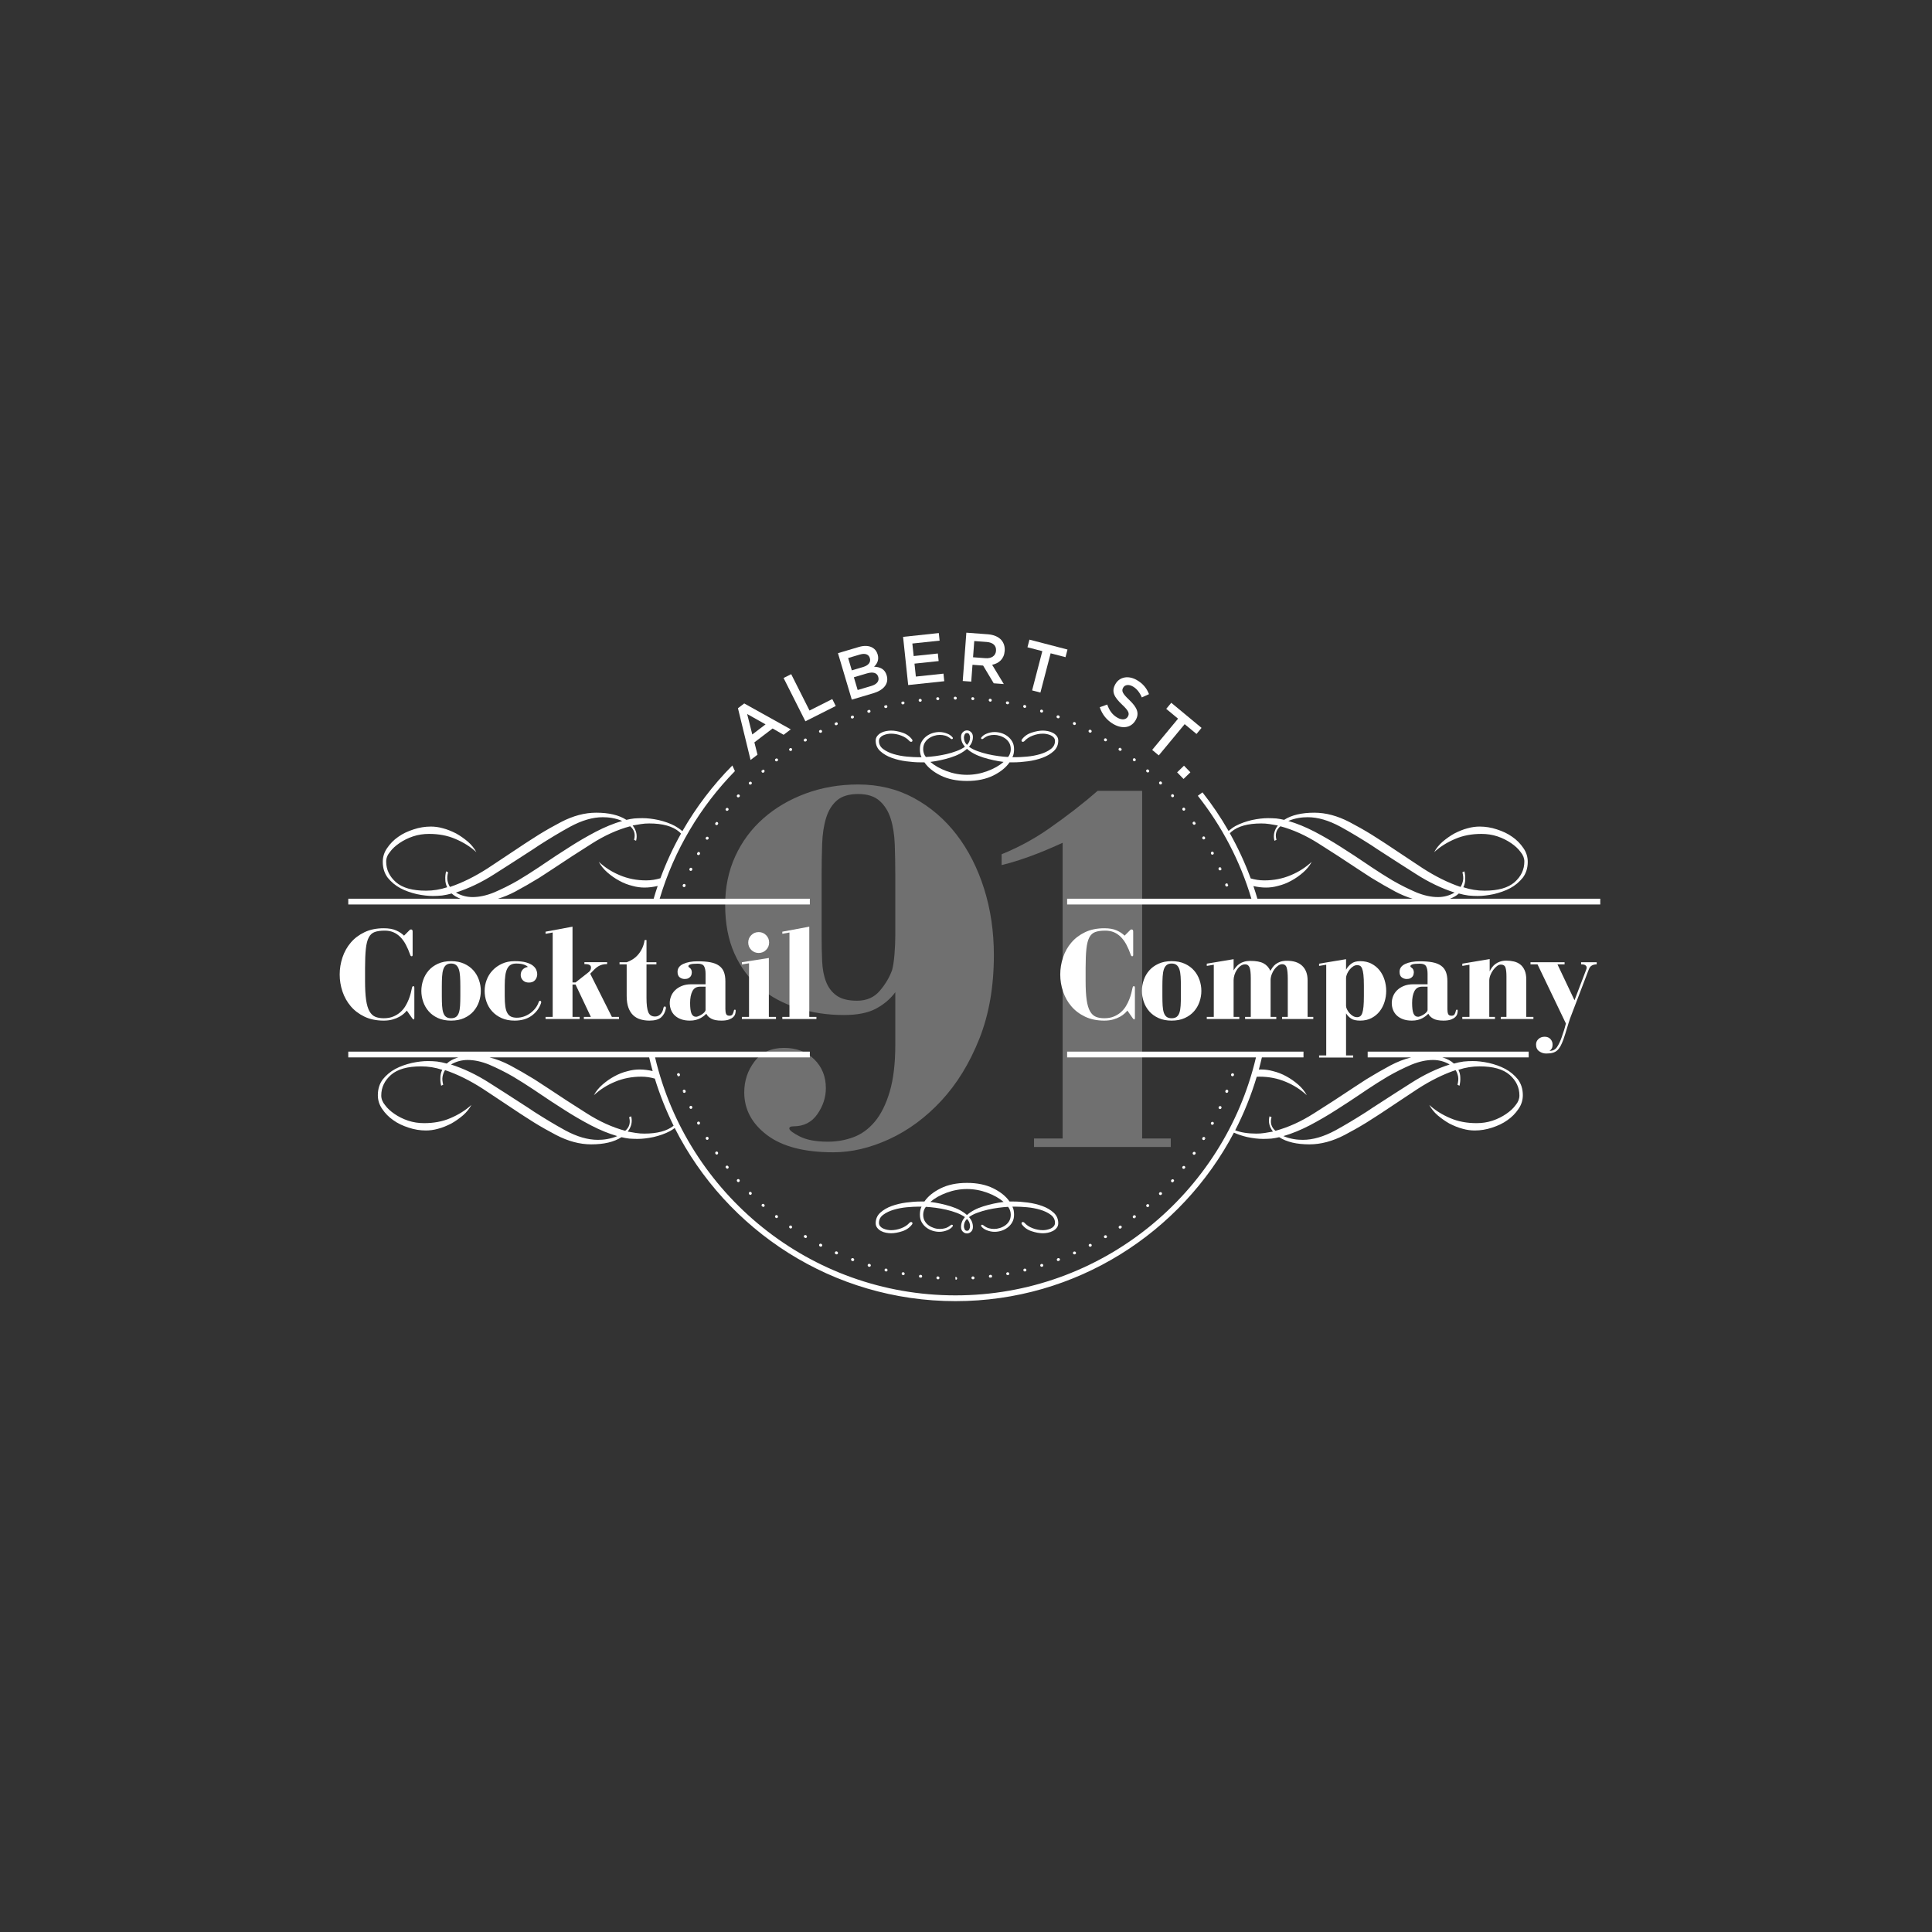 <svg width="455" height="455" viewBox="0 0 455 455" fill="none" xmlns="http://www.w3.org/2000/svg">
<rect x="0" y="0" width="455" height="455" fill="#333333" stroke="none"/>
<path d="M196.245 271.374C189.421 271.374 184.219 270.022 180.642 267.317C177.063 264.614 175.275 261.264 175.275 257.269C175.275 254.524 176.086 252.089 177.709 249.968C179.332 247.845 181.641 246.785 184.636 246.785C187.548 246.785 189.92 247.68 191.751 249.468C193.58 251.259 194.497 253.525 194.497 256.271C194.497 258.435 193.83 260.474 192.5 262.387C191.168 264.302 189.296 265.258 186.883 265.258C186.216 265.258 185.885 265.426 185.885 265.756C185.885 266.174 186.696 266.799 188.319 267.629C189.941 268.462 192.167 268.878 194.996 268.878C197.075 268.878 199.073 268.525 200.988 267.817C202.901 267.11 204.586 265.882 206.042 264.135C207.498 262.387 208.664 260.037 209.538 257.082C210.411 254.13 210.848 250.447 210.848 246.036V233.679C209.682 235.26 208.165 236.55 206.292 237.549C204.42 238.547 201.902 239.046 198.741 239.046C194.913 239.046 191.293 238.506 187.882 237.423C184.469 236.343 181.495 234.74 178.957 232.618C176.418 230.496 174.421 227.812 172.966 224.568C171.509 221.321 170.782 217.495 170.782 213.085C170.782 208.925 171.572 205.118 173.153 201.664C174.733 198.212 176.939 195.235 179.769 192.738C182.597 190.243 185.926 188.289 189.754 186.873C193.58 185.459 197.7 184.751 202.111 184.751C206.936 184.751 211.305 185.811 215.217 187.933C219.127 190.055 222.476 192.926 225.265 196.546C228.052 200.165 230.215 204.41 231.756 209.277C233.294 214.145 234.064 219.368 234.064 224.941C234.064 232.349 232.919 238.921 230.632 244.663C228.342 250.404 225.368 255.253 221.708 259.204C218.044 263.157 213.969 266.174 209.475 268.253C204.982 270.333 200.57 271.374 196.245 271.374ZM202.111 186.997C199.946 186.997 198.282 187.497 197.118 188.495C195.952 189.494 195.1 190.867 194.559 192.614C194.017 194.362 193.705 196.402 193.623 198.731C193.54 201.06 193.499 203.557 193.499 206.219V220.323C193.499 222.488 193.54 224.505 193.623 226.377C193.705 228.25 194.017 229.871 194.559 231.245C195.1 232.618 195.932 233.7 197.056 234.49C198.179 235.282 199.781 235.676 201.861 235.676C204.108 235.676 205.896 234.886 207.229 233.304C208.559 231.725 209.516 230.102 210.1 228.437C210.349 227.522 210.537 226.273 210.661 224.692C210.786 223.112 210.848 221.655 210.848 220.323V206.094C210.848 203.598 210.806 201.207 210.723 198.917C210.639 196.63 210.328 194.611 209.787 192.863C209.245 191.117 208.371 189.702 207.166 188.62C205.959 187.539 204.274 186.997 202.111 186.997Z" fill="white" fill-opacity="0.3"/>
<path d="M275.724 270.125H243.521V268.128H250.261V198.48C249.179 198.979 247.952 199.521 246.579 200.102C245.206 200.686 243.77 201.248 242.273 201.788C240.775 202.33 239.297 202.808 237.842 203.223C237.146 203.422 236.496 203.59 235.887 203.732V201.185C239.85 199.572 243.583 197.553 247.078 195.11C251.363 192.114 255.17 189.162 258.499 186.248H268.984V268.128H275.724V270.125Z" fill="white" fill-opacity="0.3"/>
<path fill-rule="evenodd" clip-rule="evenodd" d="M231.532 156.748L229.029 156.562L228.733 160.528L226.733 160.378L227.582 149L232.654 149.379C234.085 149.486 235.174 149.992 235.852 150.762C236.408 151.424 236.686 152.295 236.612 153.286L236.61 153.319C236.47 155.188 235.265 156.226 233.654 156.564L236.405 161.1L234.032 160.923L231.532 156.748ZM232.355 151.187L229.446 150.97L229.161 154.79L232.086 155.008C233.517 155.115 234.483 154.435 234.57 153.281L234.572 153.248C234.662 152.029 233.835 151.298 232.355 151.187Z" fill="white"/>
<path d="M222.381 160.432L222.192 158.648L215.691 159.338L215.367 156.29L221.058 155.686L220.868 153.902L215.178 154.506L214.865 151.556L221.285 150.874L221.096 149.091L212.681 149.984L213.885 161.333L222.381 160.432Z" fill="white"/>
<path fill-rule="evenodd" clip-rule="evenodd" d="M208.822 159.061C209.402 161.016 208.103 162.541 205.664 163.266L200.6 164.77L197.348 153.827L202.257 152.369C203.507 151.998 204.595 152.049 205.406 152.488C206.035 152.829 206.461 153.349 206.679 154.083L206.689 154.115C207.079 155.428 206.537 156.354 205.849 157.018C207.262 157.075 208.371 157.545 208.813 159.03L208.822 159.061ZM204.849 154.967C204.594 154.108 203.748 153.78 202.513 154.147L199.746 154.969L200.61 157.877L203.236 157.096C204.471 156.729 205.156 155.999 204.858 154.998L204.849 154.967ZM206.838 159.429L206.829 159.398C206.554 158.475 205.658 158.147 204.141 158.597L201.093 159.503L201.985 162.504L205.173 161.556C206.487 161.166 207.131 160.414 206.838 159.429Z" fill="white"/>
<path d="M196.828 166.266L196.006 164.635L190.646 167.336L186.33 158.771L184.539 159.674L189.677 169.87L196.828 166.266Z" fill="white"/>
<path d="M224.991 164.761C225.178 164.761 225.331 164.609 225.331 164.422C225.331 164.234 225.178 164.082 224.991 164.082H224.923C224.736 164.082 224.618 164.234 224.618 164.422C224.618 164.609 224.803 164.761 224.991 164.761Z" fill="white"/>
<path d="M232.853 164.863C232.875 164.677 233.009 164.54 233.197 164.562L233.265 164.569C233.451 164.592 233.583 164.762 233.561 164.948C233.541 165.12 233.394 165.247 233.225 165.247L233.183 165.245C232.997 165.222 232.831 165.048 232.853 164.863Z" fill="white"/>
<path d="M212.673 165.882L212.612 165.887C212.45 165.887 212.308 165.772 212.278 165.607C212.245 165.422 212.368 165.246 212.552 165.213L212.612 165.547L212.614 165.202C212.8 165.166 212.977 165.287 213.012 165.471C213.048 165.655 212.928 165.833 212.744 165.869L212.673 165.882Z" fill="white"/>
<path d="M96.803 218.891C96.637 218.891 96.481 218.985 96.336 219.171L95.154 220.354C94.677 219.877 94.06 219.467 93.303 219.125C92.545 218.783 91.576 218.611 90.392 218.611C88.651 218.611 87.131 218.922 85.834 219.545C84.538 220.167 83.458 220.987 82.598 222.003C81.737 223.02 81.088 224.182 80.653 225.489C80.217 226.796 80 228.133 80 229.503C80 230.872 80.217 232.205 80.653 233.501C81.088 234.798 81.737 235.955 82.598 236.971C83.458 237.987 84.538 238.807 85.834 239.429C87.131 240.051 88.64 240.362 90.362 240.362C91.15 240.362 91.85 240.275 92.462 240.098C93.074 239.922 93.603 239.71 94.049 239.46C94.495 239.212 94.863 238.952 95.154 238.682C95.444 238.413 95.662 238.184 95.807 237.998L97.052 239.771C97.197 239.979 97.322 240.083 97.425 240.083C97.529 240.083 97.581 239.968 97.581 239.74V232.645C97.581 232.376 97.498 232.24 97.332 232.24C97.187 232.24 97.083 232.376 97.021 232.645C96.959 232.978 96.866 233.388 96.741 233.875C96.617 234.362 96.45 234.87 96.243 235.4C96.035 235.928 95.77 236.457 95.45 236.987C95.128 237.515 94.728 237.987 94.251 238.402C93.775 238.818 93.219 239.155 92.587 239.414C91.954 239.674 91.212 239.803 90.362 239.803C89.594 239.803 88.935 239.688 88.386 239.46C87.836 239.232 87.379 238.803 87.017 238.169C86.653 237.536 86.389 236.65 86.223 235.508C86.057 234.368 85.974 232.884 85.974 231.058V227.947C85.974 226.1 86.036 224.601 86.161 223.45C86.285 222.299 86.513 221.407 86.846 220.774C87.177 220.141 87.644 219.716 88.246 219.498C88.848 219.281 89.636 219.171 90.611 219.171C91.378 219.171 92.062 219.301 92.664 219.56C93.266 219.82 93.811 220.198 94.298 220.696C94.785 221.194 95.216 221.796 95.59 222.501C95.963 223.206 96.306 224.005 96.617 224.897C96.679 225.104 96.792 225.208 96.959 225.208C97.103 225.208 97.177 225.104 97.177 224.897V219.389C97.177 219.058 97.052 218.891 96.803 218.891Z" fill="white"/>
<path d="M285.517 201.284L285.668 201.248C285.837 201.165 285.904 200.96 285.82 200.792L285.785 200.725C285.696 200.561 285.507 200.527 285.345 200.613C285.18 200.698 285.129 200.93 285.213 201.097C285.272 201.216 285.392 201.284 285.517 201.284Z" fill="white"/>
<path d="M283.779 197.185C283.875 197.348 283.82 197.556 283.658 197.65L283.487 197.697C283.37 197.697 283.257 197.637 283.193 197.529C283.099 197.369 283.134 197.134 283.293 197.037C283.452 196.941 283.642 196.963 283.74 197.121L283.779 197.185Z" fill="white"/>
<path d="M287.159 204.275C286.989 204.353 286.913 204.553 286.989 204.724L287.019 204.787C287.076 204.913 287.198 204.986 287.327 204.986L287.469 204.955C287.64 204.876 287.714 204.675 287.635 204.504L287.299 204.584L287.609 204.445C287.531 204.273 287.33 204.198 287.159 204.275Z" fill="white"/>
<path d="M216.651 164.589C216.464 164.611 216.331 164.78 216.353 164.966C216.373 165.139 216.52 165.265 216.69 165.265L216.731 165.263L216.803 165.254C216.988 165.229 217.087 165.063 217.064 164.879C217.041 164.694 216.842 164.563 216.657 164.588L216.651 164.589Z" fill="white"/>
<path d="M208.579 166.415L208.56 166.07C208.741 166.025 208.928 166.133 208.974 166.314C209.021 166.496 208.911 166.681 208.729 166.728L208.659 166.745L208.579 166.755C208.426 166.755 208.287 166.651 208.249 166.495C208.205 166.313 208.317 166.129 208.5 166.085L208.579 166.415Z" fill="white"/>
<path d="M228.742 164.52C228.753 164.332 228.884 164.19 229.067 164.199L229.135 164.203C229.322 164.214 229.465 164.375 229.454 164.561C229.443 164.742 229.293 164.881 229.115 164.881L229.095 164.881C228.908 164.87 228.731 164.707 228.742 164.52Z" fill="white"/>
<path d="M179.423 181.87C179.49 181.946 179.584 181.984 179.678 181.984C179.757 181.984 179.838 181.957 179.902 181.899L179.955 181.853C180.094 181.727 180.106 181.512 179.981 181.373C179.854 181.232 179.64 181.221 179.5 181.348L179.678 181.645L179.453 181.39C179.312 181.514 179.299 181.729 179.423 181.87Z" fill="white"/>
<path d="M220.494 164.568C220.484 164.382 220.592 164.223 220.78 164.212L220.848 164.208C221.033 164.196 221.196 164.339 221.206 164.526C221.217 164.714 221.075 164.875 220.887 164.886L220.867 164.886C220.686 164.886 220.505 164.749 220.494 164.568Z" fill="white"/>
<path d="M193.419 172.543C193.586 172.457 193.652 172.252 193.566 172.085C193.479 171.918 193.273 171.854 193.108 171.939L193.044 171.972C192.879 172.061 192.847 172.25 192.933 172.415C192.991 172.526 193.116 172.585 193.244 172.585L193.419 172.543Z" fill="white"/>
<path d="M189.619 174.643C189.503 174.643 189.391 174.585 189.327 174.479C189.23 174.319 189.282 174.109 189.443 174.013L189.618 174.304L189.497 173.98C189.657 173.88 189.865 173.931 189.965 174.09C190.063 174.249 190.014 174.459 189.855 174.557L189.793 174.595L189.619 174.643Z" fill="white"/>
<path d="M193.085 293.534L193.144 293.565L193.303 293.605C193.424 293.605 193.542 293.54 193.603 293.425C193.691 293.26 193.629 293.054 193.463 292.965L193.401 292.933C193.234 292.845 193.029 292.91 192.942 293.076C192.855 293.242 192.919 293.447 193.085 293.534Z" fill="white"/>
<path d="M182.632 178.733L182.687 178.689C182.836 178.574 183.049 178.602 183.164 178.749C183.279 178.897 183.252 179.111 183.104 179.225C183.037 179.278 182.95 179.306 182.864 179.306C182.763 179.306 182.664 179.267 182.602 179.188C182.486 179.041 182.485 178.849 182.632 178.733Z" fill="white"/>
<path d="M186.023 176.232L185.966 176.271C185.812 176.378 185.802 176.57 185.909 176.724C185.971 176.813 186.078 176.857 186.187 176.857C186.265 176.857 186.344 176.835 186.409 176.79C186.563 176.683 186.601 176.472 186.495 176.318C186.388 176.163 186.177 176.124 186.023 176.232Z" fill="white"/>
<path d="M197.093 294.737L197.157 294.765C197.328 294.843 197.404 295.044 197.327 295.215C197.27 295.34 197.147 295.415 197.017 295.415L196.878 295.385L196.817 295.358C196.645 295.281 196.569 295.08 196.645 294.909C196.721 294.738 196.922 294.66 197.093 294.737Z" fill="white"/>
<path d="M196.905 170.46L196.765 170.151C196.593 170.229 196.517 170.429 196.595 170.6C196.652 170.726 196.775 170.8 196.905 170.8L197.044 170.77L197.107 170.742C197.278 170.663 197.353 170.462 197.275 170.291C197.196 170.121 196.994 170.045 196.824 170.124L196.905 170.46Z" fill="white"/>
<path d="M204.644 298.327L204.581 298.308C204.401 298.253 204.3 298.063 204.354 297.884C204.408 297.705 204.598 297.602 204.778 297.658L204.844 297.678C205.023 297.733 205.124 297.923 205.069 298.103C205.024 298.249 204.889 298.342 204.744 298.342L204.644 298.327Z" fill="white"/>
<path d="M200.39 168.998C200.441 169.134 200.571 169.218 200.708 169.218L200.827 169.197L200.897 169.17C201.071 169.101 201.156 168.903 201.087 168.729C201.017 168.555 200.819 168.47 200.646 168.538L200.708 168.879L200.588 168.56C200.413 168.627 200.324 168.822 200.39 168.998Z" fill="white"/>
<path d="M200.716 296.975L200.652 296.951C200.476 296.886 200.387 296.69 200.453 296.514C200.519 296.339 200.715 296.248 200.89 296.316L200.954 296.339C201.129 296.405 201.218 296.601 201.153 296.777C201.101 296.913 200.972 296.997 200.834 296.997L200.716 296.975Z" fill="white"/>
<path d="M204.282 167.626C204.327 167.772 204.461 167.866 204.606 167.866L204.706 167.851L204.776 167.829C204.954 167.772 205.051 167.581 204.994 167.402C204.937 167.224 204.747 167.126 204.566 167.183L204.606 167.526L204.507 167.202C204.327 167.257 204.227 167.448 204.282 167.626Z" fill="white"/>
<path d="M237.244 165.856L237.176 165.843C236.991 165.81 236.869 165.633 236.902 165.448C236.936 165.263 237.116 165.139 237.298 165.175L237.237 165.509L237.362 165.187C237.546 165.219 237.67 165.395 237.638 165.58C237.608 165.745 237.465 165.861 237.304 165.861L237.244 165.856Z" fill="white"/>
<path d="M256.538 172.487L256.606 172.522L256.758 172.558C256.882 172.558 257.002 172.489 257.062 172.37C257.145 172.203 257.077 171.999 256.91 171.915L256.857 171.887C256.691 171.8 256.486 171.862 256.398 172.027C256.31 172.192 256.372 172.398 256.538 172.487Z" fill="white"/>
<path d="M288.566 208.506C288.499 208.33 288.588 208.134 288.764 208.068C288.939 208.003 289.136 208.091 289.201 208.267L288.883 208.386L289.225 208.329C289.291 208.504 289.204 208.7 289.028 208.767L288.907 208.789C288.771 208.789 288.641 208.706 288.59 208.571L288.566 208.506Z" fill="white"/>
<path d="M267.299 178.63C267.153 178.516 266.967 178.563 266.852 178.708C266.736 178.854 266.786 179.087 266.931 179.204C266.994 179.255 267.07 179.28 267.145 179.28C267.243 179.28 267.342 179.237 267.409 179.153C267.526 179.007 267.504 178.794 267.358 178.676L267.299 178.63Z" fill="white"/>
<path d="M263.57 176.733C263.416 176.626 263.378 176.415 263.485 176.261C263.593 176.106 263.804 176.07 263.958 176.176L263.764 176.455L264.011 176.212C264.165 176.317 264.206 176.528 264.101 176.684C264.036 176.781 263.928 176.833 263.82 176.833C263.754 176.833 263.688 176.814 263.629 176.774L263.57 176.733Z" fill="white"/>
<path d="M252.903 170.718L253.043 170.749C253.172 170.749 253.295 170.674 253.353 170.548C253.429 170.378 253.353 170.177 253.183 170.099L253.121 170.071C252.95 169.993 252.78 170.083 252.702 170.256C252.625 170.426 252.732 170.641 252.903 170.718Z" fill="white"/>
<path d="M249.169 296.315C249.344 296.248 249.541 296.338 249.606 296.514C249.672 296.69 249.583 296.885 249.407 296.95L249.288 296.633L249.348 296.974L249.225 296.997C249.089 296.997 248.96 296.914 248.909 296.78C248.84 296.605 248.927 296.408 249.102 296.34L249.169 296.315Z" fill="white"/>
<path d="M260.533 173.961L260.473 173.923C260.311 173.827 260.133 173.895 260.036 174.054C259.938 174.214 260.017 174.44 260.175 174.538C260.231 174.573 260.292 174.589 260.354 174.589C260.468 174.589 260.578 174.532 260.643 174.429C260.742 174.269 260.693 174.06 260.533 173.961Z" fill="white"/>
<path d="M280.923 194.033C280.819 193.879 280.859 193.667 281.014 193.562C281.169 193.456 281.381 193.497 281.486 193.652L281.205 193.843L281.518 193.698C281.628 193.85 281.595 194.063 281.443 194.173C281.383 194.217 281.313 194.238 281.243 194.238C281.138 194.238 281.035 194.19 280.968 194.098L280.923 194.033Z" fill="white"/>
<path d="M278.564 190.286C278.418 190.401 278.412 190.64 278.527 190.789C278.593 190.874 278.694 190.92 278.795 190.92C278.868 190.92 278.941 190.896 279.003 190.848C279.152 190.733 279.178 190.52 279.063 190.371L279.019 190.316C278.903 190.169 278.71 190.17 278.564 190.286Z" fill="white"/>
<path d="M241.339 166.72L241.258 166.709C241.077 166.665 240.932 166.474 240.976 166.292C241.02 166.11 241.168 165.987 241.353 166.033L241.419 166.05C241.601 166.094 241.713 166.277 241.669 166.459C241.631 166.615 241.492 166.72 241.339 166.72Z" fill="white"/>
<path d="M270.012 181.311C269.886 181.451 269.897 181.666 270.037 181.791L270.092 181.84C270.156 181.896 270.236 181.923 270.315 181.923C270.41 181.923 270.504 181.883 270.571 181.806C270.694 181.664 270.679 181.449 270.537 181.326L270.264 181.538L270.492 181.286C270.353 181.161 270.138 181.172 270.012 181.311Z" fill="white"/>
<path d="M275.897 187.638C275.773 187.498 275.763 187.258 275.902 187.134C276.042 187.011 276.233 186.996 276.358 187.135L276.406 187.189C276.53 187.33 276.517 187.544 276.376 187.668C276.311 187.725 276.231 187.753 276.151 187.753C276.057 187.753 275.963 187.714 275.897 187.638Z" fill="white"/>
<path d="M273.056 184.147C272.924 184.281 272.947 184.519 273.08 184.652C273.146 184.718 273.233 184.751 273.32 184.751C273.407 184.751 273.494 184.718 273.56 184.652C273.693 184.519 273.693 184.304 273.56 184.171L273.513 184.124C273.38 183.991 273.189 184.015 273.056 184.147Z" fill="white"/>
<path d="M212.628 300.287C212.444 300.254 212.321 300.077 212.354 299.893C212.387 299.708 212.561 299.587 212.749 299.618C212.933 299.651 213.089 299.834 213.056 300.018C213.026 300.183 212.909 300.304 212.753 300.304L212.695 300.299L212.628 300.287Z" fill="white"/>
<path d="M220.896 300.602C220.707 300.58 220.548 300.734 220.537 300.921C220.526 301.108 220.669 301.27 220.856 301.28L220.924 301.284L220.944 301.284C221.12 301.284 221.239 301.143 221.249 300.963C221.26 300.776 221.084 300.613 220.896 300.602Z" fill="white"/>
<path d="M208.575 299.42C208.392 299.376 208.28 299.192 208.325 299.01C208.369 298.827 208.552 298.719 208.734 298.76C208.917 298.804 209.062 298.995 209.018 299.178C208.98 299.334 208.863 299.444 208.715 299.444L208.641 299.436L208.575 299.42Z" fill="white"/>
<path d="M216.834 300.918C217.004 300.918 217.151 300.792 217.171 300.619C217.194 300.432 217.061 300.263 216.875 300.241L216.807 300.233C216.621 300.205 216.452 300.345 216.43 300.531C216.408 300.717 216.541 300.885 216.727 300.908L216.834 300.578L216.794 300.915L216.834 300.918Z" fill="white"/>
<path d="M244.999 298.098C244.945 297.919 245.047 297.729 245.226 297.675C245.404 297.62 245.627 297.712 245.682 297.89C245.737 298.069 245.669 298.249 245.491 298.305L245.423 298.325L245.325 298.34C245.179 298.34 245.044 298.246 244.999 298.098Z" fill="white"/>
<path d="M249.344 168.51L249.281 168.487C249.106 168.421 248.909 168.509 248.843 168.685C248.777 168.861 248.866 169.057 249.041 169.123L249.105 169.146L249.225 169.168C249.362 169.168 249.491 169.084 249.543 168.948C249.609 168.772 249.52 168.576 249.344 168.51Z" fill="white"/>
<path d="M244.954 167.372C245.009 167.194 245.168 167.08 245.349 167.137L245.422 167.159C245.6 167.217 245.698 167.41 245.639 167.588C245.592 167.731 245.458 167.822 245.316 167.822L245.21 167.805C245.03 167.751 244.9 167.552 244.954 167.372Z" fill="white"/>
<path d="M237.255 299.629C237.07 299.661 236.947 299.837 236.979 300.022C237.008 300.186 237.152 300.303 237.313 300.303L237.373 300.297L237.441 300.286C237.625 300.252 237.715 300.082 237.682 299.897C237.649 299.713 237.436 299.595 237.255 299.629Z" fill="white"/>
<path d="M225.067 300.724C225.256 300.724 225.407 300.876 225.407 301.063C225.407 301.252 225.256 301.403 225.067 301.403V301.063L225.049 301.403L225 301.064V300.724L225.067 300.724Z" fill="white"/>
<path d="M241.268 298.773C241.086 298.818 240.974 299.001 241.018 299.184C241.055 299.339 241.195 299.443 241.348 299.443L241.428 299.434L241.494 299.417C241.676 299.373 241.756 299.197 241.711 299.015C241.667 298.832 241.452 298.732 241.268 298.773Z" fill="white"/>
<path d="M232.897 300.619C232.874 300.433 233.007 300.263 233.192 300.241L233.261 300.233C233.443 300.204 233.616 300.345 233.638 300.53C233.66 300.717 233.526 300.885 233.34 300.907L233.3 300.57L233.274 300.915L233.233 300.918C233.064 300.918 232.917 300.791 232.897 300.619Z" fill="white"/>
<path d="M228.786 300.965C228.797 301.145 228.945 301.284 229.125 301.284L229.145 301.283L229.212 301.28C229.399 301.269 229.509 301.11 229.498 300.923C229.487 300.736 229.299 300.584 229.105 300.605C228.918 300.616 228.774 300.777 228.786 300.965Z" fill="white"/>
<path d="M189.994 291.414C189.93 291.518 189.819 291.575 189.706 291.575L189.527 291.524L189.706 291.235L189.479 291.494C189.316 291.401 189.26 291.193 189.354 291.03C189.447 290.868 189.655 290.812 189.818 290.905L189.885 290.947C190.045 291.045 190.093 291.255 189.994 291.414Z" fill="white"/>
<path d="M161.153 257.374L161.273 257.352C161.448 257.287 161.537 257.091 161.471 256.915L161.444 256.844C161.374 256.67 161.176 256.587 161.002 256.656C160.828 256.726 160.744 256.924 160.814 257.098L161.153 257.035L160.835 257.154C160.886 257.29 161.016 257.374 161.153 257.374Z" fill="white"/>
<path d="M166.248 268.244C166.151 268.082 166.202 267.874 166.363 267.777C166.522 267.679 166.732 267.731 166.829 267.892C166.926 268.053 166.892 268.291 166.731 268.387C166.668 268.425 166.6 268.445 166.535 268.445C166.435 268.445 166.342 268.398 166.282 268.301L166.248 268.244Z" fill="white"/>
<path d="M185.907 288.756C185.798 288.909 185.833 289.12 185.986 289.23L186.049 289.273L186.214 289.326C186.319 289.326 186.421 289.267 186.49 289.167C186.596 289.014 186.532 288.785 186.381 288.677C186.229 288.569 186.016 288.604 185.907 288.756Z" fill="white"/>
<path d="M162.397 260.915C162.319 260.744 162.395 260.543 162.566 260.465C162.737 260.387 162.939 260.464 163.015 260.635C163.093 260.806 163.031 261.038 162.86 261.115L162.698 261.152C162.582 261.152 162.477 261.094 162.424 260.977L162.397 260.915Z" fill="white"/>
<path d="M253.03 295.422L253.171 295.393L253.232 295.365C253.402 295.287 253.448 295.1 253.371 294.929C253.294 294.758 253.062 294.696 252.89 294.773C252.72 294.851 252.644 295.052 252.72 295.223C252.777 295.348 252.901 295.422 253.03 295.422Z" fill="white"/>
<path d="M159.906 253.459L159.805 253.474C159.66 253.474 159.526 253.382 159.481 253.236L159.805 253.134L159.46 253.173C159.404 252.994 159.502 252.803 159.682 252.746C159.86 252.69 160.051 252.788 160.108 252.967L160.129 253.033C160.184 253.212 160.085 253.403 159.906 253.459Z" fill="white"/>
<path d="M171.265 275.243C171.338 275.243 171.411 275.22 171.474 275.172C171.621 275.057 171.648 274.843 171.533 274.695L171.487 274.637C171.369 274.492 171.155 274.468 171.01 274.587C170.864 274.704 170.841 274.918 170.959 275.064L171.265 274.903L170.997 275.112C171.064 275.198 171.164 275.243 171.265 275.243Z" fill="white"/>
<path d="M176.451 281.265C176.319 281.132 176.319 280.917 176.451 280.784C176.585 280.651 176.799 280.651 176.932 280.784C177.065 280.917 177.089 281.155 176.956 281.289C176.883 281.361 176.794 281.401 176.706 281.401C176.632 281.401 176.559 281.373 176.5 281.312L176.451 281.265Z" fill="white"/>
<path d="M179.745 284.24C179.838 284.24 179.93 284.203 179.997 284.128C180.123 283.989 180.111 283.774 179.972 283.648L179.916 283.598C179.773 283.476 179.559 283.491 179.437 283.634C179.315 283.776 179.33 283.99 179.472 284.113L179.745 283.9L179.517 284.153C179.582 284.211 179.664 284.24 179.745 284.24Z" fill="white"/>
<path d="M168.497 271.721C168.392 271.566 168.433 271.355 168.588 271.249C168.743 271.145 168.954 271.185 169.06 271.34C169.165 271.494 169.144 271.732 168.991 271.839C168.924 271.884 168.85 271.908 168.779 271.908C168.686 271.908 168.599 271.867 168.539 271.781L168.497 271.721Z" fill="white"/>
<path d="M182.595 286.291C182.478 286.438 182.503 286.652 182.65 286.768L182.706 286.812C182.763 286.855 182.825 286.876 182.887 286.876C182.986 286.876 183.084 286.823 183.155 286.732C183.27 286.586 183.219 286.352 183.072 286.236C182.925 286.119 182.712 286.144 182.595 286.291Z" fill="white"/>
<path d="M173.608 278.241C173.485 278.099 173.5 277.885 173.642 277.762C173.784 277.639 173.999 277.656 174.121 277.797C174.244 277.938 174.251 278.176 174.112 278.299C174.041 278.362 173.956 278.396 173.874 278.396C173.795 278.396 173.718 278.365 173.657 278.297L173.608 278.241Z" fill="white"/>
<path d="M256.736 293.618L256.887 293.582L256.956 293.547C257.119 293.46 257.153 293.271 257.068 293.107C256.982 292.942 256.751 292.89 256.584 292.974C256.416 293.059 256.348 293.262 256.432 293.43C256.492 293.549 256.612 293.618 256.736 293.618Z" fill="white"/>
<path d="M164.21 264.636C164.124 264.469 164.189 264.264 164.356 264.178C164.521 264.091 164.727 264.158 164.814 264.324C164.899 264.49 164.851 264.724 164.685 264.81L164.506 264.857C164.398 264.857 164.3 264.806 164.243 264.7L164.21 264.636Z" fill="white"/>
<path d="M281.497 271.818L281.539 271.756C281.644 271.601 281.586 271.42 281.433 271.314C281.279 271.206 281.052 271.273 280.943 271.423C280.834 271.576 280.87 271.787 281.022 271.898C281.082 271.94 281.151 271.96 281.22 271.96C281.325 271.96 281.43 271.91 281.497 271.818Z" fill="white"/>
<path d="M283.216 267.921C283.316 267.761 283.526 267.714 283.684 267.811C283.843 267.91 283.892 268.12 283.794 268.279L283.505 268.1L283.763 268.33C283.699 268.437 283.586 268.498 283.47 268.498L283.298 268.451C283.136 268.356 283.082 268.148 283.176 267.986L283.216 267.921Z" fill="white"/>
<path d="M287.321 261.192C287.451 261.192 287.574 261.117 287.631 260.992L287.659 260.93C287.736 260.759 287.646 260.589 287.475 260.512C287.301 260.434 287.088 260.542 287.011 260.712C286.935 260.884 287.011 261.084 287.181 261.162L287.321 261.192Z" fill="white"/>
<path d="M285.805 264.724C285.744 264.839 285.627 264.904 285.505 264.904L285.345 264.864C285.18 264.775 285.117 264.57 285.205 264.404C285.294 264.239 285.516 264.146 285.681 264.234C285.846 264.322 285.925 264.498 285.837 264.664L285.805 264.724Z" fill="white"/>
<path d="M288.909 257.376C289.046 257.376 289.176 257.291 289.227 257.155L289.25 257.092C289.317 256.916 289.228 256.721 289.052 256.655C288.878 256.586 288.68 256.677 288.614 256.853L288.591 256.917C288.525 257.092 288.613 257.289 288.789 257.354L288.909 257.376Z" fill="white"/>
<path d="M290.584 253.231C290.538 253.377 290.404 253.469 290.259 253.469L290.158 253.454C289.979 253.398 289.88 253.207 289.935 253.028C289.99 252.849 290.187 252.715 290.368 252.771C290.548 252.825 290.659 252.984 290.605 253.163L290.584 253.231Z" fill="white"/>
<path d="M276.395 277.808C276.257 277.682 276.043 277.691 275.915 277.827L275.861 277.888C275.74 278.032 275.757 278.246 275.901 278.367C275.964 278.421 276.043 278.448 276.12 278.448C276.216 278.448 276.312 278.407 276.38 278.327L276.165 278.058L276.415 278.288C276.542 278.15 276.533 277.935 276.395 277.808Z" fill="white"/>
<path d="M266.956 286.262C267.101 286.147 267.316 286.173 267.432 286.322C267.547 286.47 267.521 286.684 267.372 286.799L267.164 286.531L267.325 286.837C267.261 286.888 267.185 286.912 267.111 286.912C267.012 286.912 266.914 286.869 266.846 286.786C266.729 286.64 266.751 286.426 266.897 286.308L266.956 286.262Z" fill="white"/>
<path d="M270.5 284.193L270.561 284.139C270.697 284.013 270.683 283.825 270.561 283.686C270.439 283.549 270.204 283.555 270.061 283.674C269.918 283.796 269.9 284.01 270.021 284.154C270.088 284.232 270.184 284.273 270.281 284.273C270.358 284.273 270.437 284.247 270.5 284.193Z" fill="white"/>
<path d="M279.077 275.096L279.031 275.154C278.964 275.237 278.866 275.28 278.767 275.28C278.692 275.28 278.617 275.256 278.554 275.205C278.408 275.087 278.385 274.873 278.504 274.727C278.619 274.582 278.852 274.53 279 274.648C279.146 274.763 279.192 274.949 279.077 275.096Z" fill="white"/>
<path d="M264.124 288.788C264.019 288.632 263.807 288.593 263.652 288.697L263.589 288.74C263.437 288.849 263.402 289.061 263.51 289.214C263.577 289.307 263.682 289.356 263.787 289.356C263.855 289.356 263.925 289.335 263.985 289.293L263.843 288.978L264.033 289.259C264.188 289.154 264.229 288.942 264.124 288.788Z" fill="white"/>
<path d="M176.437 184.236L176.484 184.188C176.617 184.056 176.832 184.056 176.965 184.188C177.097 184.321 177.097 184.536 176.965 184.669C176.893 184.741 176.789 184.781 176.687 184.781C176.603 184.781 176.521 184.753 176.46 184.693C176.328 184.56 176.304 184.369 176.437 184.236Z" fill="white"/>
<path d="M260.497 291.547L260.561 291.508C260.72 291.409 260.741 291.22 260.644 291.061C260.549 290.902 260.314 290.866 260.153 290.961C259.991 291.056 259.936 291.264 260.032 291.426C260.095 291.534 260.209 291.594 260.325 291.594L260.497 291.547Z" fill="white"/>
<path d="M273.576 281.3L273.528 281.348C273.462 281.414 273.375 281.447 273.288 281.447C273.201 281.447 273.114 281.414 273.048 281.348C272.915 281.215 272.915 281 273.048 280.868C273.181 280.734 273.42 280.711 273.552 280.843C273.685 280.976 273.709 281.167 273.576 281.3Z" fill="white"/>
<path d="M168.568 194.259C168.627 194.3 168.695 194.32 168.761 194.32C168.87 194.32 168.975 194.269 169.041 194.174L169.082 194.115C169.187 193.96 169.147 193.748 168.992 193.643C168.837 193.538 168.626 193.579 168.52 193.733L168.763 193.98L168.484 193.786C168.376 193.94 168.415 194.151 168.568 194.259Z" fill="white"/>
<path d="M170.942 190.446L170.985 190.39C171.102 190.244 171.316 190.219 171.462 190.335C171.609 190.452 171.634 190.666 171.518 190.812C171.445 190.904 171.327 190.958 171.212 190.958C171.143 190.958 171.076 190.939 171.021 190.895C170.874 190.78 170.827 190.594 170.942 190.446Z" fill="white"/>
<path d="M166.266 197.213L166.23 197.273C166.134 197.433 166.202 197.612 166.363 197.709L166.518 197.752C166.646 197.752 166.778 197.679 166.847 197.567C166.944 197.406 166.893 197.197 166.733 197.1C166.573 197.002 166.364 197.052 166.266 197.213Z" fill="white"/>
<path d="M160.787 208.461L160.811 208.397C160.877 208.221 161.073 208.133 161.248 208.198C161.424 208.264 161.512 208.46 161.447 208.636L161.423 208.699C161.372 208.836 161.242 208.92 161.105 208.92L160.986 208.898C160.81 208.832 160.721 208.637 160.787 208.461Z" fill="white"/>
<path d="M164.331 201.345L164.491 201.385C164.613 201.385 164.73 201.32 164.791 201.205L164.826 201.139C164.911 200.972 164.844 200.768 164.677 200.683C164.509 200.597 164.305 200.664 164.22 200.832L164.492 201.046L164.191 200.886C164.103 201.051 164.166 201.257 164.331 201.345Z" fill="white"/>
<path d="M162.374 204.621L162.401 204.561C162.478 204.39 162.68 204.313 162.85 204.388C163.022 204.464 163.098 204.666 163.022 204.837L162.994 204.901C162.937 205.026 162.813 205.1 162.684 205.1L162.544 205.07C162.373 204.993 162.297 204.792 162.374 204.621Z" fill="white"/>
<path d="M173.857 187.788C173.966 187.788 174.078 187.739 174.15 187.657C174.275 187.517 174.261 187.302 174.12 187.178C173.98 187.054 173.766 187.067 173.641 187.208L173.596 187.258C173.472 187.399 173.508 187.589 173.648 187.712C173.707 187.764 173.781 187.788 173.857 187.788Z" fill="white"/>
<path fill-rule="evenodd" clip-rule="evenodd" d="M343.562 210.423C343.002 210.953 342.302 211.345 341.478 211.655H376.874V213.013H251.315V211.655H294.711C292.055 202.739 287.727 194.54 282.098 187.411L283.193 186.608C285.454 189.475 287.508 192.512 289.333 195.696C289.839 195.264 290.381 194.862 290.993 194.517C292.171 193.893 293.456 193.452 294.853 193.122C296.249 192.827 297.496 192.68 298.671 192.68C299.334 192.68 299.959 192.717 300.583 192.754C301.207 192.827 301.831 192.938 302.419 193.084C304.184 191.946 306.572 191.395 309.544 191.395C312.227 191.395 314.983 192.13 317.811 193.599C319.501 194.481 321.263 195.472 322.992 196.538C323.805 197.037 324.6 197.554 325.403 198.077L325.404 198.078L325.409 198.081C325.728 198.288 326.047 198.497 326.37 198.705C328.592 200.195 330.812 201.664 333.049 203.143L333.051 203.145C333.736 203.598 334.423 204.053 335.113 204.509C338.088 206.419 341.027 207.889 343.966 208.881C344.26 208.44 344.445 207.925 344.553 207.374C344.663 206.786 344.591 206.162 344.408 205.429L344.885 205.208C345.032 205.832 345.105 206.493 345.068 207.118C345.068 207.743 344.921 208.366 344.628 208.954C346.279 209.504 347.933 209.762 349.623 209.762C352.819 209.762 355.137 209.101 356.675 207.779C358.22 206.419 358.993 204.803 358.993 202.893C358.993 202.121 358.699 201.35 358.109 200.652C357.557 199.881 356.786 199.182 355.868 198.558C354.951 197.934 353.885 197.383 352.673 196.979C351.459 196.575 350.211 196.39 348.888 196.39C346.648 196.39 344.591 196.758 342.717 197.567C340.807 198.375 339.153 199.403 337.76 200.689C338.236 199.806 338.896 198.962 339.743 198.229C340.622 197.492 341.541 196.831 342.533 196.28C343.562 195.766 344.591 195.326 345.618 195.068C346.648 194.774 347.603 194.664 348.485 194.664C349.843 194.664 351.203 194.885 352.526 195.326C353.885 195.766 355.096 196.317 356.162 197.089C357.228 197.824 358.074 198.705 358.773 199.734C359.468 200.725 359.797 201.827 359.797 202.967C359.797 204.435 359.396 205.685 358.623 206.713C357.817 207.706 356.824 208.55 355.65 209.174C354.472 209.8 353.189 210.241 351.789 210.571C350.395 210.864 349.146 211.01 348.007 211.01C347.271 211.01 346.575 210.974 345.839 210.901C345.068 210.79 344.333 210.644 343.562 210.423ZM298.158 209.028C297.163 209.028 296.168 208.9 295.187 208.676C295.521 209.659 295.831 210.653 296.123 211.655H332.672C331.343 211.261 329.989 210.706 328.612 209.983C326.774 208.991 324.901 207.925 322.992 206.749C322.593 206.489 322.189 206.228 321.782 205.965C321.101 205.525 320.412 205.08 319.722 204.62C316.708 202.6 313.696 200.652 310.609 198.705C307.562 196.758 304.548 195.399 301.536 194.591C300.544 195.436 300.253 196.501 300.617 197.787L300.141 198.008C299.811 196.758 300.067 195.546 300.95 194.407L300.694 194.364L300.693 194.364C300.116 194.268 299.544 194.173 299.001 194.076C298.342 193.966 297.68 193.929 297.021 193.929C293.861 193.929 291.51 194.591 289.966 195.913C289.849 196.019 289.741 196.127 289.635 196.237C291.541 199.627 293.19 203.182 294.55 206.875C295.566 207.171 296.631 207.338 297.753 207.338C299.993 207.338 302.051 206.933 303.964 206.126C305.835 205.355 307.489 204.289 308.92 202.967C308.409 203.921 307.746 204.729 306.9 205.464C306.055 206.199 305.137 206.86 304.109 207.412C303.116 207.963 302.088 208.366 301.025 208.624C299.993 208.917 299.039 209.028 298.158 209.028ZM308.001 192.46C307.342 192.46 306.606 192.497 305.8 192.643C304.954 192.79 304.184 193.012 303.412 193.342C305.431 193.929 307.489 194.774 309.617 195.877C311.712 196.979 313.808 198.191 315.863 199.513C317.959 200.835 320.014 202.195 322.071 203.59C322.368 203.811 322.697 204.031 322.992 204.215C324.716 205.355 326.37 206.419 327.988 207.374C329.898 208.476 331.77 209.395 333.568 210.167C335.372 210.901 337.062 211.269 338.639 211.269C340.072 211.269 341.393 210.901 342.571 210.203C339.595 209.247 336.546 207.816 333.46 205.832C330.923 204.23 328.409 202.604 325.921 200.994L325.908 200.986C325.375 200.641 324.843 200.297 324.312 199.954C323.943 199.708 323.575 199.462 323.207 199.216L322.992 199.072C320.456 197.456 318.034 195.987 315.679 194.701C312.889 193.195 310.354 192.46 308.001 192.46Z" fill="white"/>
<path fill-rule="evenodd" clip-rule="evenodd" d="M322.098 249.02H332.363C330.761 249.409 329.125 250.04 327.452 250.918C325.614 251.909 323.741 252.975 321.832 254.151C321.434 254.412 321.03 254.673 320.623 254.936L320.619 254.938C319.939 255.377 319.251 255.822 318.563 256.281C315.549 258.301 312.537 260.249 309.45 262.196C306.403 264.142 303.388 265.502 300.377 266.31C299.384 265.466 299.093 264.4 299.457 263.114L298.982 262.893C298.652 264.142 298.907 265.355 299.79 266.494L299.534 266.536C298.958 266.633 298.385 266.728 297.842 266.824C297.182 266.935 296.52 266.971 295.861 266.971C293.889 266.971 292.238 266.708 290.897 266.192C292.96 262.189 294.656 257.969 295.969 253.585C296.175 253.572 296.383 253.563 296.594 253.563C298.834 253.563 300.892 253.967 302.804 254.775C304.676 255.546 306.329 256.612 307.761 257.934C307.25 256.98 306.586 256.172 305.741 255.437C304.896 254.702 303.978 254.041 302.949 253.489C301.957 252.938 300.928 252.534 299.866 252.277C298.834 251.983 297.88 251.873 296.999 251.873C296.821 251.873 296.643 251.879 296.465 251.888C296.724 250.94 296.961 249.983 297.184 249.02H306.982V247.661H251.316V249.02H295.791C288.244 281.106 259.388 305.069 225.032 305.069C190.675 305.069 161.824 281.106 154.276 249.02H190.723V247.661H82.021V249.02H107.989C107.957 249.029 107.924 249.037 107.891 249.045C107.844 249.057 107.797 249.069 107.755 249.082C106.725 249.412 105.88 249.852 105.22 250.477C104.449 250.256 103.714 250.11 102.943 250C102.207 249.926 101.51 249.89 100.775 249.89C99.636 249.89 98.387 250.036 96.993 250.33C95.593 250.66 94.31 251.102 93.132 251.727C91.958 252.35 90.965 253.195 90.159 254.188C89.385 255.216 88.985 256.465 88.985 257.934C88.985 259.073 89.314 260.175 90.009 261.167C90.708 262.196 91.553 263.077 92.621 263.812C93.686 264.583 94.897 265.134 96.256 265.576C97.579 266.016 98.939 266.237 100.297 266.237C101.179 266.237 102.134 266.127 103.163 265.833C104.191 265.576 105.22 265.134 106.248 264.621C107.241 264.07 108.16 263.409 109.039 262.672C109.886 261.938 110.546 261.095 111.022 260.212C109.629 261.497 107.975 262.526 106.065 263.334C104.191 264.142 102.134 264.51 99.894 264.51C98.571 264.51 97.323 264.326 96.109 263.921C94.897 263.518 93.831 262.968 92.914 262.343C91.996 261.718 91.225 261.021 90.673 260.249C90.083 259.55 89.789 258.779 89.789 258.007C89.789 256.098 90.561 254.481 92.106 253.122C93.645 251.799 95.963 251.138 99.159 251.138C100.849 251.138 102.503 251.396 104.154 251.947C103.86 252.534 103.714 253.158 103.714 253.784C103.677 254.407 103.75 255.068 103.897 255.693L104.374 255.472C104.191 254.738 104.119 254.115 104.229 253.526C104.337 252.975 104.521 252.461 104.816 252.02C107.755 253.011 110.694 254.481 113.669 256.391C114.412 256.883 115.152 257.373 115.89 257.861L115.897 257.866L115.903 257.87C118.082 259.312 120.246 260.743 122.412 262.196C122.736 262.405 123.057 262.614 123.377 262.822L123.38 262.824C124.183 263.347 124.978 263.864 125.79 264.362C127.519 265.428 129.281 266.42 130.971 267.301C133.799 268.771 136.555 269.505 139.238 269.505C142.21 269.505 144.598 268.954 146.363 267.816C146.951 267.962 147.575 268.074 148.199 268.147C148.823 268.184 149.448 268.221 150.111 268.221C151.285 268.221 152.533 268.074 153.93 267.779C155.326 267.449 156.611 267.008 157.789 266.384C158.184 266.161 158.55 265.915 158.902 265.658C171.11 289.818 196.163 306.428 225.032 306.428C253.465 306.428 278.195 290.313 290.598 266.743C291.563 267.179 292.59 267.519 293.694 267.779C295.09 268.074 296.337 268.221 297.512 268.221C298.175 268.221 298.8 268.184 299.423 268.147C300.048 268.074 300.671 267.962 301.26 267.816C303.024 268.954 305.412 269.505 308.385 269.505C311.067 269.505 313.824 268.771 316.652 267.301C318.342 266.42 320.103 265.428 321.832 264.362C322.646 263.864 323.441 263.346 324.245 262.823L324.248 262.821C324.567 262.613 324.887 262.404 325.211 262.196C327.372 260.746 329.532 259.317 331.708 257.878L331.718 257.871L332.817 257.144C333.195 256.893 333.574 256.643 333.953 256.391C336.928 254.481 339.868 253.011 342.806 252.02C343.101 252.461 343.285 252.975 343.394 253.526C343.504 254.115 343.432 254.738 343.248 255.472L343.725 255.693C343.872 255.068 343.945 254.407 343.909 253.784C343.909 253.158 343.762 252.534 343.469 251.947C345.119 251.396 346.774 251.138 348.463 251.138C351.66 251.138 353.977 251.799 355.516 253.122C357.061 254.481 357.833 256.098 357.833 258.007C357.833 258.779 357.54 259.55 356.95 260.249C356.398 261.021 355.626 261.718 354.708 262.343C353.791 262.968 352.726 263.518 351.513 263.921C350.3 264.326 349.052 264.51 347.729 264.51C345.488 264.51 343.432 264.142 341.557 263.334C339.648 262.526 337.993 261.497 336.601 260.212C337.076 261.095 337.737 261.938 338.584 262.672C339.463 263.409 340.381 264.07 341.374 264.621C342.403 265.134 343.432 265.576 344.459 265.833C345.488 266.127 346.444 266.237 347.325 266.237C348.683 266.237 350.044 266.016 351.366 265.576C352.726 265.134 353.936 264.583 355.002 263.812C356.069 263.077 356.914 262.196 357.613 261.167C358.309 260.175 358.638 259.073 358.638 257.934C358.638 256.465 358.237 255.216 357.464 254.188C356.657 253.195 355.664 252.35 354.491 251.727C353.313 251.102 352.029 250.66 350.63 250.33C349.235 250.036 347.986 249.89 346.847 249.89C346.112 249.89 345.416 249.926 344.679 250C343.909 250.11 343.174 250.256 342.403 250.477C341.742 249.852 340.897 249.412 339.868 249.082C339.849 249.076 339.828 249.07 339.808 249.065L339.783 249.058L339.758 249.052L339.732 249.045C339.698 249.037 339.665 249.029 339.633 249.02H360.017V247.661H322.098V249.02ZM341.412 250.697C338.436 251.653 335.387 253.085 332.3 255.068C329.764 256.67 327.25 258.297 324.761 259.907L323.153 260.946C322.711 261.241 322.272 261.534 321.832 261.828C319.296 263.445 316.874 264.914 314.52 266.2C311.729 267.706 309.194 268.441 306.842 268.441C306.183 268.441 305.446 268.404 304.64 268.257C303.795 268.111 303.024 267.89 302.252 267.558C304.272 266.971 306.329 266.127 308.458 265.024C310.552 263.921 312.648 262.71 314.703 261.387C316.799 260.065 318.854 258.706 320.912 257.31C321.208 257.09 321.537 256.869 321.832 256.685C323.556 255.546 325.211 254.481 326.828 253.526C328.738 252.424 330.611 251.506 332.409 250.734C334.213 250 335.902 249.632 337.48 249.632C338.913 249.632 340.233 250 341.412 250.697ZM151.762 266.971C151.102 266.971 150.44 266.935 149.781 266.824C149.239 266.728 148.669 266.633 148.094 266.537L148.092 266.537L147.832 266.494C148.715 265.355 148.971 264.142 148.641 262.893L148.165 263.114C148.529 264.4 148.238 265.466 147.246 266.31C144.234 265.502 141.22 264.142 138.173 262.196C135.086 260.249 132.074 258.301 129.059 256.281C128.37 255.821 127.68 255.375 126.999 254.936L126.996 254.933C126.59 254.671 126.188 254.411 125.79 254.151C123.88 252.975 122.008 251.909 120.17 250.918C118.497 250.04 116.861 249.409 115.259 249.02H152.883C153.133 250.106 153.409 251.183 153.707 252.25C152.69 252.01 151.658 251.873 150.624 251.873C149.743 251.873 148.789 251.983 147.757 252.277C146.694 252.534 145.666 252.938 144.673 253.489C143.644 254.041 142.727 254.702 141.881 255.437C141.036 256.172 140.372 256.98 139.862 257.934C141.293 256.612 142.947 255.546 144.818 254.775C146.731 253.967 148.789 253.563 151.029 253.563C152.147 253.563 153.208 253.729 154.22 254.022C155.397 257.864 156.883 261.57 158.641 265.12C157.096 266.35 154.809 266.971 151.762 266.971ZM142.982 268.257C142.176 268.404 141.44 268.441 140.781 268.441C138.428 268.441 135.893 267.706 133.102 266.2C130.748 264.914 128.326 263.445 125.79 261.828L125.563 261.676C125.199 261.433 124.835 261.19 124.47 260.946C124.023 260.658 123.575 260.368 123.126 260.078L122.956 259.968L122.95 259.964C120.432 258.335 117.888 256.689 115.322 255.068C112.236 253.085 109.187 251.653 106.21 250.697C107.389 250 108.71 249.632 110.143 249.632C111.72 249.632 113.41 250 115.214 250.734C117.012 251.506 118.885 252.424 120.794 253.526C122.412 254.481 124.066 255.546 125.79 256.685C126.085 256.869 126.415 257.09 126.711 257.31C128.769 258.706 130.823 260.065 132.919 261.387C134.974 262.71 137.07 263.921 139.165 265.024C141.293 266.127 143.351 266.971 145.37 267.558C144.598 267.89 143.828 268.111 142.982 268.257Z" fill="white"/>
<path d="M256.542 220.774C256.211 221.407 255.982 222.299 255.858 223.45C255.733 224.601 255.671 226.1 255.671 227.947V231.058C255.671 232.884 255.754 234.368 255.92 235.508C256.086 236.65 256.351 237.536 256.713 238.169C257.077 238.802 257.533 239.232 258.083 239.46C258.633 239.688 259.291 239.803 260.059 239.803C260.909 239.803 261.651 239.674 262.284 239.414C262.916 239.155 263.471 238.818 263.949 238.402C264.426 237.987 264.825 237.515 265.147 236.987C265.468 236.457 265.733 235.928 265.94 235.4C266.147 234.87 266.314 234.362 266.438 233.875C266.562 233.388 266.656 232.978 266.718 232.645C266.781 232.376 266.884 232.24 267.029 232.24C267.195 232.24 267.279 232.376 267.279 232.645V239.74C267.279 239.968 267.226 240.083 267.123 240.083C267.018 240.083 266.895 239.979 266.749 239.771L265.505 237.998C265.359 238.184 265.142 238.413 264.851 238.682C264.56 238.952 264.192 239.212 263.746 239.46C263.3 239.709 262.771 239.922 262.159 240.098C261.547 240.274 260.847 240.362 260.059 240.362C258.337 240.362 256.828 240.051 255.531 239.429C254.234 238.807 253.156 237.987 252.295 236.971C251.434 235.955 250.786 234.798 250.35 233.501C249.915 232.205 249.697 230.872 249.697 229.503C249.697 228.133 249.915 226.796 250.35 225.489C250.786 224.182 251.434 223.02 252.295 222.003C253.156 220.987 254.234 220.167 255.531 219.545C256.828 218.922 258.348 218.611 260.09 218.611C261.272 218.611 262.242 218.783 262.999 219.125C263.757 219.467 264.374 219.877 264.851 220.354L266.034 219.171C266.179 218.985 266.334 218.891 266.501 218.891C266.749 218.891 266.874 219.058 266.874 219.389V224.897C266.874 225.104 266.801 225.208 266.656 225.208C266.49 225.208 266.376 225.104 266.314 224.897C266.003 224.005 265.66 223.206 265.287 222.501C264.914 221.796 264.483 221.194 263.995 220.696C263.507 220.198 262.964 219.82 262.362 219.56C261.76 219.301 261.075 219.171 260.307 219.171C259.332 219.171 258.544 219.281 257.943 219.498C257.341 219.716 256.874 220.141 256.542 220.774Z" fill="white"/>
<path fill-rule="evenodd" clip-rule="evenodd" d="M272.832 239.756C273.714 240.161 274.746 240.363 275.928 240.363C277.111 240.363 278.143 240.161 279.024 239.756C279.906 239.352 280.632 238.823 281.203 238.169C281.773 237.516 282.204 236.769 282.495 235.929C282.784 235.089 282.93 234.233 282.93 233.362C282.93 232.49 282.784 231.635 282.495 230.795C282.204 229.954 281.773 229.207 281.203 228.555C280.632 227.901 279.906 227.371 279.024 226.967C278.143 226.563 277.111 226.36 275.928 226.36C274.746 226.36 273.714 226.563 272.832 226.967C271.95 227.371 271.224 227.901 270.654 228.555C270.083 229.207 269.652 229.954 269.363 230.795C269.072 231.635 268.927 232.49 268.927 233.362C268.927 234.233 269.072 235.089 269.363 235.929C269.652 236.769 270.083 237.516 270.654 238.169C271.224 238.823 271.95 239.352 272.832 239.756ZM273.75 232.211C273.75 231.381 273.771 230.634 273.812 229.971C273.854 229.306 273.947 228.752 274.092 228.305C274.237 227.859 274.456 227.517 274.746 227.279C275.036 227.04 275.43 226.92 275.928 226.92C276.426 226.92 276.82 227.04 277.111 227.279C277.401 227.517 277.619 227.859 277.765 228.305C277.91 228.752 278.003 229.306 278.045 229.971C278.086 230.634 278.107 231.381 278.107 232.211V234.638C278.107 235.489 278.086 236.235 278.045 236.878C278.003 237.522 277.91 238.061 277.765 238.496C277.619 238.932 277.401 239.258 277.111 239.477C276.82 239.695 276.426 239.803 275.928 239.803C275.43 239.803 275.036 239.695 274.746 239.477C274.456 239.258 274.237 238.932 274.092 238.496C273.947 238.061 273.854 237.522 273.812 236.878C273.771 236.235 273.75 235.489 273.75 234.638V232.211Z" fill="white"/>
<path d="M284.206 239.99V239.492H285.856V227.2L284.206 227.48V226.951L290.524 225.894V228.538C290.71 228.227 290.917 227.937 291.146 227.667C291.374 227.398 291.639 227.165 291.939 226.967C292.24 226.771 292.598 226.609 293.013 226.485C293.427 226.36 293.915 226.298 294.475 226.298C295.823 226.298 296.855 226.49 297.572 226.874C298.288 227.258 298.821 227.844 299.174 228.632C299.319 228.404 299.485 228.15 299.672 227.87C299.858 227.59 300.103 227.33 300.403 227.091C300.703 226.854 301.072 226.656 301.508 226.5C301.944 226.345 302.473 226.267 303.095 226.267C304.671 226.267 305.875 226.671 306.704 227.48C307.534 228.29 307.949 229.42 307.949 230.873V239.492H309.288V239.99H301.944V239.492H303.282V230.562C303.282 229.358 303.198 228.476 303.032 227.916C302.867 227.356 302.504 227.076 301.944 227.076C301.633 227.076 301.316 227.19 300.994 227.419C300.673 227.647 300.383 227.937 300.123 228.29C299.864 228.642 299.651 229.047 299.485 229.503C299.319 229.96 299.236 230.405 299.236 230.841V239.492H300.574V239.99H293.23V239.492H294.569V230.405C294.569 229.12 294.465 228.248 294.258 227.791C294.05 227.336 293.717 227.108 293.262 227.108C292.867 227.108 292.504 227.227 292.172 227.465C291.841 227.704 291.55 228.01 291.302 228.383C291.052 228.756 290.86 229.161 290.725 229.597C290.591 230.032 290.524 230.437 290.524 230.81V239.492H291.861V239.99H284.206Z" fill="white"/>
<path fill-rule="evenodd" clip-rule="evenodd" d="M310.656 248.567V249.065H318.684V248.567H317.004V238.652C317.335 239.171 317.74 239.586 318.218 239.897C318.695 240.208 319.4 240.363 320.333 240.363C321.35 240.363 322.242 240.161 323.009 239.756C323.776 239.352 324.415 238.823 324.923 238.169C325.431 237.516 325.815 236.769 326.075 235.929C326.334 235.089 326.463 234.233 326.463 233.362C326.463 232.49 326.334 231.635 326.075 230.795C325.815 229.954 325.431 229.207 324.923 228.555C324.415 227.901 323.776 227.371 323.009 226.967C322.242 226.563 321.35 226.36 320.333 226.36C319.441 226.36 318.735 226.563 318.218 226.967C317.699 227.371 317.294 227.844 317.004 228.383V225.894L310.656 226.951V227.48L312.336 227.2V248.567H310.656ZM317.004 230.405C317.004 230.074 317.082 229.726 317.237 229.363C317.393 229 317.595 228.663 317.844 228.352C318.093 228.041 318.373 227.787 318.684 227.59C318.995 227.393 319.306 227.294 319.617 227.294C319.867 227.294 320.089 227.345 320.287 227.449C320.484 227.553 320.65 227.771 320.784 228.102C320.919 228.435 321.023 228.917 321.096 229.549C321.168 230.183 321.205 231.039 321.205 232.117V234.607C321.205 235.603 321.174 236.423 321.111 237.065C321.049 237.708 320.956 238.211 320.831 238.574C320.707 238.938 320.541 239.192 320.333 239.337C320.126 239.482 319.887 239.555 319.617 239.555C319.265 239.555 318.933 239.461 318.622 239.274C318.311 239.087 318.036 238.854 317.798 238.574C317.559 238.294 317.367 238.004 317.222 237.703C317.076 237.402 317.004 237.127 317.004 236.878V230.405Z" fill="white"/>
<path fill-rule="evenodd" clip-rule="evenodd" d="M330.618 232.194C331.25 231.935 331.992 231.805 332.843 231.805H336.204V229.316C336.204 228.569 336.09 227.989 335.861 227.573C335.633 227.158 335.135 226.95 334.368 226.95C333.517 226.95 332.937 227.008 332.625 227.122C332.314 227.236 332.159 227.376 332.159 227.541C332.159 227.667 332.231 227.77 332.377 227.853C332.771 228.101 332.968 228.486 332.968 229.005C332.968 229.129 332.947 229.285 332.905 229.471C332.863 229.658 332.781 229.829 332.657 229.985C332.532 230.14 332.361 230.275 332.143 230.389C331.925 230.504 331.64 230.561 331.287 230.561C330.852 230.561 330.462 230.431 330.12 230.171C329.778 229.913 329.607 229.482 329.607 228.88C329.607 228.05 330.053 227.428 330.945 227.013C331.837 226.599 332.968 226.391 334.337 226.391C335.52 226.391 336.52 226.468 337.34 226.624C338.159 226.779 338.833 227.044 339.363 227.418C339.891 227.79 340.275 228.278 340.514 228.88C340.752 229.482 340.871 230.218 340.871 231.089V237.625C340.871 238.122 340.928 238.511 341.042 238.791C341.156 239.071 341.421 239.211 341.836 239.211C342.189 239.211 342.432 239.097 342.568 238.869C342.703 238.641 342.8 238.371 342.863 238.06C342.883 237.873 342.966 237.78 343.112 237.78C343.237 237.78 343.299 237.863 343.299 238.029C343.299 238.257 343.262 238.506 343.19 238.775C343.117 239.045 342.962 239.294 342.723 239.522C342.484 239.751 342.147 239.948 341.712 240.113C341.276 240.279 340.685 240.362 339.938 240.362C338.88 240.362 338.071 240.202 337.511 239.88C336.951 239.559 336.577 239.18 336.391 238.745C336.225 238.911 336.022 239.086 335.784 239.273C335.545 239.46 335.27 239.637 334.959 239.802C334.648 239.968 334.291 240.103 333.886 240.207C333.481 240.311 333.019 240.362 332.501 240.362C331.712 240.362 331.023 240.253 330.432 240.036C329.84 239.818 329.347 239.522 328.953 239.149C328.559 238.775 328.264 238.335 328.067 237.827C327.869 237.318 327.771 236.785 327.771 236.224C327.771 235.685 327.874 235.15 328.082 234.621C328.29 234.092 328.606 233.621 329.031 233.205C329.456 232.79 329.985 232.453 330.618 232.194ZM335.939 238.386C336.115 238.189 336.204 237.997 336.204 237.811V232.365H334.928C334.077 232.365 333.471 232.718 333.108 233.424C332.745 234.129 332.563 235.052 332.563 236.193C332.563 237.355 332.672 238.189 332.89 238.698C333.108 239.206 333.476 239.46 333.994 239.46C334.119 239.46 334.305 239.408 334.555 239.304C334.803 239.2 335.053 239.071 335.301 238.915C335.55 238.76 335.763 238.584 335.939 238.386Z" fill="white"/>
<path d="M359.448 230.684C359.448 229.813 359.319 229.088 359.059 228.506C358.8 227.926 358.457 227.469 358.032 227.137C357.607 226.806 357.109 226.573 356.539 226.437C355.967 226.302 355.372 226.234 354.749 226.234C354.209 226.234 353.727 226.308 353.302 226.453C352.877 226.598 352.509 226.785 352.198 227.013C351.886 227.241 351.617 227.51 351.388 227.821C351.16 228.132 350.974 228.444 350.829 228.755V225.861L344.387 226.95V227.479L346.068 227.199V239.491H344.387V239.989H352.073V239.491H350.735V230.934C350.735 230.518 350.823 230.088 351 229.642C351.175 229.196 351.399 228.792 351.669 228.429C351.938 228.066 352.229 227.765 352.54 227.526C352.851 227.288 353.152 227.168 353.442 227.168C354.023 227.168 354.391 227.397 354.547 227.853C354.703 228.309 354.781 229.015 354.781 229.97V239.491H353.442V239.989H361.129V239.491H359.448V230.684Z" fill="white"/>
<path d="M373.389 227.34C373.201 227.185 372.859 227.108 372.362 227.108V226.609H376.033V227.108C375.618 227.108 375.245 227.196 374.914 227.372C374.581 227.548 374.332 227.865 374.166 228.321L369.779 239.804C369.675 240.094 369.561 240.442 369.436 240.846C369.312 241.251 369.182 241.675 369.048 242.122C368.913 242.568 368.773 243.024 368.627 243.491C368.482 243.957 368.336 244.398 368.192 244.813C367.963 245.436 367.735 245.954 367.507 246.369C367.279 246.784 367.02 247.121 366.729 247.381C366.438 247.64 366.086 247.827 365.671 247.941C365.256 248.055 364.748 248.113 364.146 248.113C363.544 248.113 362.995 247.936 362.497 247.583C361.999 247.23 361.75 246.701 361.75 245.996C361.75 245.478 361.942 245.042 362.326 244.69C362.71 244.336 363.192 244.16 363.773 244.16C364.354 244.16 364.81 244.342 365.142 244.705C365.474 245.068 365.64 245.487 365.64 245.965C365.64 246.4 365.573 246.728 365.438 246.945C365.302 247.163 365.131 247.345 364.925 247.49C365.692 247.49 366.278 247.194 366.683 246.603C367.087 246.012 367.455 245.239 367.787 244.285C368.057 243.517 368.264 242.895 368.41 242.418C368.554 241.94 368.679 241.484 368.783 241.048L362.093 227.108H360.443V226.609H368.472V227.108H366.792L370.806 235.572L373.575 228.321C373.638 228.196 373.669 228.031 373.669 227.823C373.669 227.657 373.575 227.497 373.389 227.34Z" fill="white"/>
<path fill-rule="evenodd" clip-rule="evenodd" d="M109.329 226.967C108.447 226.563 107.415 226.36 106.233 226.36C105.05 226.36 104.017 226.563 103.136 226.967C102.254 227.371 101.528 227.901 100.958 228.555C100.387 229.207 99.957 229.954 99.667 230.795C99.376 231.635 99.231 232.49 99.231 233.362C99.231 234.233 99.376 235.089 99.667 235.929C99.957 236.769 100.387 237.516 100.958 238.169C101.528 238.823 102.254 239.352 103.136 239.756C104.017 240.161 105.05 240.363 106.233 240.363C107.415 240.363 108.447 240.161 109.329 239.756C110.21 239.352 110.936 238.823 111.508 238.169C112.077 237.516 112.508 236.769 112.798 235.929C113.089 235.089 113.235 234.233 113.235 233.362C113.235 232.49 113.089 231.635 112.798 230.795C112.508 229.954 112.077 229.207 111.508 228.555C110.936 227.901 110.21 227.371 109.329 226.967ZM108.411 234.638C108.411 235.489 108.39 236.235 108.348 236.878C108.307 237.522 108.213 238.061 108.069 238.496C107.923 238.932 107.705 239.258 107.415 239.477C107.124 239.695 106.73 239.803 106.233 239.803C105.734 239.803 105.34 239.695 105.05 239.477C104.759 239.258 104.542 238.932 104.396 238.496C104.251 238.061 104.157 237.522 104.117 236.878C104.074 236.235 104.054 235.489 104.054 234.638V232.211C104.054 231.381 104.074 230.634 104.117 229.971C104.157 229.306 104.251 228.752 104.396 228.305C104.542 227.859 104.759 227.517 105.05 227.279C105.34 227.04 105.734 226.92 106.233 226.92C106.73 226.92 107.124 227.04 107.415 227.279C107.705 227.517 107.923 227.859 108.069 228.305C108.213 228.752 108.307 229.306 108.348 229.971C108.39 230.634 108.411 231.381 108.411 232.211V234.638Z" fill="white"/>
<path d="M123.145 230.873C122.803 230.52 122.632 230.105 122.632 229.628C122.632 229.089 122.792 228.653 123.114 228.321C123.435 227.99 123.824 227.791 124.281 227.73C124.281 227.605 124.037 227.439 123.55 227.231C123.062 227.025 122.414 226.92 121.604 226.92C121.085 226.92 120.655 227.014 120.313 227.2C119.971 227.388 119.691 227.688 119.473 228.102C119.255 228.518 119.1 229.052 119.007 229.706C118.913 230.359 118.867 231.163 118.867 232.117V234.607C118.867 235.582 118.913 236.391 119.007 237.033C119.1 237.677 119.261 238.196 119.489 238.59C119.717 238.984 120.012 239.264 120.375 239.43C120.738 239.596 121.189 239.679 121.729 239.679C122.31 239.679 122.875 239.58 123.425 239.383C123.974 239.186 124.478 238.916 124.934 238.574C125.39 238.232 125.785 237.843 126.116 237.408C126.448 236.972 126.697 236.505 126.864 236.007C126.926 235.8 127.029 235.696 127.175 235.696C127.361 235.696 127.455 235.81 127.455 236.039C127.455 236.121 127.444 236.184 127.423 236.225C127.008 237.449 126.267 238.445 125.199 239.212C124.13 239.98 122.797 240.363 121.2 240.363C120.017 240.363 118.985 240.161 118.104 239.756C117.222 239.352 116.486 238.823 115.895 238.169C115.303 237.516 114.862 236.769 114.572 235.929C114.281 235.089 114.137 234.233 114.137 233.362C114.137 232.49 114.292 231.635 114.603 230.795C114.914 229.954 115.376 229.207 115.987 228.555C116.599 227.901 117.341 227.371 118.213 226.967C119.084 226.563 120.08 226.36 121.2 226.36C122.3 226.36 123.197 226.46 123.892 226.656C124.586 226.854 125.126 227.108 125.51 227.419C125.893 227.73 126.158 228.062 126.304 228.414C126.448 228.767 126.521 229.098 126.521 229.409C126.521 229.95 126.355 230.416 126.024 230.81C125.691 231.204 125.204 231.401 124.56 231.401C123.959 231.401 123.487 231.225 123.145 230.873Z" fill="white"/>
<path d="M137.506 239.989H145.783V239.491H144.102L138.999 229.316C139.352 228.942 139.674 228.611 139.964 228.32C140.254 228.029 140.55 227.79 140.851 227.604C141.151 227.418 141.473 227.278 141.816 227.184C142.158 227.09 142.547 227.044 142.983 227.044V226.608H137.631V227.044C138.211 227.044 138.615 227.111 138.844 227.247C139.072 227.381 139.186 227.584 139.186 227.853C139.186 228.123 139.129 228.346 139.015 228.522C138.901 228.698 138.761 228.849 138.595 228.974L135.545 231.369H134.83V218.237L128.481 219.42V219.918L130.162 219.607V239.491H128.481V239.989H136.51V239.491H134.83V231.867H135.545L139.155 239.491H137.506V239.989Z" fill="white"/>
<path d="M149.158 239.134C148.671 238.688 148.287 238.092 148.008 237.345C147.727 236.598 147.587 235.654 147.587 234.513V227.107H145.906V226.609H147.587C148.023 226.464 148.463 226.257 148.91 225.986C149.355 225.717 149.77 225.375 150.154 224.96C150.538 224.545 150.88 224.042 151.181 223.45C151.482 222.859 151.695 222.17 151.819 221.381H152.255V226.609H154.589V227.107H152.255V235.011C152.255 236.567 152.395 237.687 152.675 238.372C152.955 239.056 153.489 239.398 154.278 239.398C154.755 239.398 155.174 239.223 155.538 238.87C155.901 238.517 156.134 238.03 156.238 237.407C156.258 237.283 156.3 237.189 156.362 237.127C156.424 237.064 156.487 237.033 156.549 237.033C156.736 237.033 156.829 237.148 156.829 237.376V237.469C156.663 238.361 156.289 239.067 155.709 239.586C155.128 240.104 154.205 240.363 152.939 240.363C152.213 240.363 151.523 240.27 150.87 240.083C150.217 239.897 149.646 239.58 149.158 239.134Z" fill="white"/>
<path fill-rule="evenodd" clip-rule="evenodd" d="M162.804 231.805C161.953 231.805 161.211 231.935 160.579 232.194C159.946 232.453 159.417 232.79 158.992 233.205C158.566 233.621 158.25 234.092 158.043 234.621C157.835 235.15 157.731 235.685 157.731 236.224C157.731 236.785 157.83 237.318 158.028 237.827C158.225 238.335 158.52 238.775 158.914 239.149C159.308 239.522 159.801 239.818 160.392 240.036C160.983 240.253 161.673 240.362 162.461 240.362C162.98 240.362 163.442 240.311 163.847 240.207C164.251 240.103 164.609 239.968 164.92 239.802C165.231 239.637 165.506 239.46 165.745 239.273C165.983 239.086 166.185 238.911 166.351 238.745C166.538 239.18 166.911 239.559 167.472 239.88C168.032 240.202 168.841 240.362 169.899 240.362C170.646 240.362 171.237 240.279 171.673 240.113C172.108 239.948 172.445 239.751 172.684 239.522C172.922 239.294 173.077 239.045 173.15 238.775C173.223 238.506 173.259 238.257 173.259 238.029C173.259 237.863 173.198 237.78 173.073 237.78C172.927 237.78 172.844 237.873 172.824 238.06C172.761 238.371 172.663 238.641 172.528 238.869C172.393 239.097 172.149 239.211 171.797 239.211C171.382 239.211 171.117 239.071 171.003 238.791C170.889 238.511 170.832 238.122 170.832 237.625V231.089C170.832 230.218 170.712 229.482 170.475 228.88C170.235 228.278 169.852 227.79 169.323 227.418C168.794 227.044 168.119 226.779 167.301 226.624C166.481 226.468 165.48 226.391 164.298 226.391C162.928 226.391 161.797 226.599 160.906 227.013C160.013 227.428 159.567 228.05 159.567 228.88C159.567 229.482 159.738 229.913 160.081 230.171C160.423 230.431 160.812 230.561 161.248 230.561C161.6 230.561 161.886 230.504 162.104 230.389C162.321 230.275 162.493 230.14 162.617 229.985C162.741 229.829 162.824 229.658 162.866 229.471C162.907 229.285 162.928 229.129 162.928 229.005C162.928 228.486 162.73 228.101 162.337 227.853C162.192 227.77 162.119 227.667 162.119 227.541C162.119 227.376 162.275 227.236 162.586 227.122C162.897 227.008 163.478 226.95 164.329 226.95C165.096 226.95 165.593 227.158 165.822 227.573C166.05 227.989 166.165 228.569 166.165 229.316V231.805H162.804ZM166.165 237.811C166.165 237.997 166.076 238.189 165.9 238.386C165.724 238.584 165.511 238.76 165.262 238.915C165.013 239.071 164.764 239.2 164.515 239.304C164.266 239.408 164.08 239.46 163.955 239.46C163.437 239.46 163.069 239.206 162.851 238.698C162.633 238.189 162.524 237.355 162.524 236.193C162.524 235.052 162.705 234.129 163.069 233.424C163.431 232.718 164.037 232.365 164.889 232.365H166.165V237.811Z" fill="white"/>
<path d="M174.722 239.989V239.491H176.402V226.857L174.722 227.138V226.608L181.071 225.612V239.491H182.75V239.989H174.722Z" fill="white"/>
<path d="M180.417 223.714C180.893 223.237 181.132 222.657 181.132 221.972C181.132 221.288 180.893 220.707 180.417 220.23C179.94 219.752 179.359 219.514 178.674 219.514C177.989 219.514 177.408 219.752 176.931 220.23C176.454 220.707 176.216 221.288 176.216 221.972C176.216 222.657 176.454 223.237 176.931 223.714C177.408 224.193 177.989 224.43 178.674 224.43C179.359 224.43 179.94 224.193 180.417 223.714Z" fill="white"/>
<path d="M184.243 239.989V239.491H185.924V219.607L184.243 219.918V219.42L190.592 218.237V239.491H192.272V239.989H184.243Z" fill="white"/>
<path fill-rule="evenodd" clip-rule="evenodd" d="M190.723 211.654H155.356C158.767 200.204 164.932 189.933 173.076 181.6L172.476 180.275C167.911 184.88 163.949 190.083 160.707 195.747C160.18 195.288 159.593 194.879 158.949 194.517C157.771 193.892 156.486 193.451 155.089 193.121C153.693 192.827 152.445 192.68 151.271 192.68C150.608 192.68 149.982 192.716 149.359 192.754C148.735 192.827 148.111 192.938 147.522 193.084C145.758 191.946 143.37 191.395 140.398 191.395C137.715 191.395 134.958 192.129 132.13 193.599C130.441 194.481 128.679 195.472 126.95 196.538C126.136 197.036 125.341 197.554 124.537 198.078C124.217 198.286 123.896 198.495 123.571 198.704C121.349 200.195 119.127 201.665 116.889 203.145C116.204 203.598 115.518 204.053 114.829 204.509C111.854 206.419 108.914 207.889 105.976 208.88C105.681 208.439 105.497 207.925 105.388 207.374C105.278 206.786 105.35 206.162 105.534 205.428L105.057 205.207C104.91 205.832 104.837 206.493 104.873 207.117C104.873 207.742 105.02 208.366 105.314 208.953C103.663 209.504 102.008 209.762 100.319 209.762C97.122 209.762 94.805 209.101 93.266 207.778C91.721 206.419 90.949 204.802 90.949 202.893C90.949 202.121 91.242 201.35 91.833 200.651C92.384 199.88 93.156 199.182 94.074 198.558C94.991 197.933 96.056 197.382 97.269 196.979C98.483 196.574 99.731 196.39 101.053 196.39C103.294 196.39 105.35 196.758 107.225 197.566C109.134 198.374 110.789 199.403 112.182 200.688C111.706 199.806 111.046 198.962 110.198 198.228C109.319 197.492 108.401 196.831 107.408 196.28C106.38 195.766 105.35 195.325 104.323 195.068C103.294 194.773 102.339 194.663 101.457 194.663C100.099 194.663 98.739 194.884 97.416 195.325C96.056 195.766 94.846 196.317 93.78 197.088C92.713 197.824 91.868 198.704 91.169 199.734C90.473 200.725 90.144 201.827 90.144 202.966C90.144 204.435 90.545 205.684 91.318 206.712C92.125 207.705 93.118 208.55 94.291 209.174C95.469 209.799 96.753 210.24 98.152 210.57C99.547 210.864 100.796 211.01 101.935 211.01C102.67 211.01 103.367 210.974 104.103 210.901C104.873 210.79 105.608 210.644 106.38 210.423C106.939 210.953 107.64 211.344 108.464 211.654H82.021V213.013H190.723V211.654ZM121.33 209.982C123.168 208.991 125.041 207.925 126.95 206.749C127.348 206.489 127.751 206.228 128.157 205.966L128.159 205.965C128.84 205.525 129.53 205.079 130.219 204.619C133.234 202.599 136.245 200.651 139.332 198.704C142.379 196.758 145.394 195.398 148.406 194.591C149.398 195.435 149.689 196.5 149.325 197.786L149.8 198.007C150.131 196.758 149.875 195.545 148.992 194.407L149.249 194.364C149.825 194.268 150.397 194.172 150.941 194.076C151.6 193.966 152.262 193.929 152.921 193.929C156.081 193.929 158.433 194.591 159.977 195.913C160.121 196.043 160.256 196.178 160.386 196.314C158.505 199.668 156.879 203.183 155.532 206.832C154.474 207.154 153.363 207.337 152.188 207.337C149.948 207.337 147.891 206.933 145.978 206.125C144.106 205.354 142.453 204.288 141.021 202.966C141.532 203.921 142.196 204.728 143.041 205.464C143.886 206.199 144.804 206.86 145.833 207.411C146.825 207.962 147.854 208.366 148.917 208.623C149.948 208.917 150.903 209.028 151.783 209.028C152.825 209.028 153.866 208.89 154.89 208.646C154.553 209.639 154.235 210.642 153.94 211.654H117.269C118.599 211.261 119.952 210.706 121.33 209.982ZM124.109 200.937C124.617 200.609 125.123 200.281 125.629 199.954C125.996 199.709 126.361 199.466 126.726 199.221L126.95 199.072C129.486 197.456 131.908 195.986 134.262 194.7C137.053 193.195 139.588 192.459 141.941 192.459C142.6 192.459 143.336 192.496 144.142 192.643C144.988 192.79 145.758 193.011 146.53 193.342C144.511 193.929 142.453 194.773 140.324 195.876C138.23 196.979 136.134 198.19 134.079 199.513C131.983 200.835 129.928 202.194 127.87 203.59C127.574 203.811 127.245 204.031 126.95 204.215C125.226 205.354 123.571 206.419 121.954 207.374C120.045 208.476 118.172 209.394 116.373 210.166C114.57 210.901 112.88 211.268 111.302 211.268C109.87 211.268 108.549 210.901 107.37 210.203C110.346 209.247 113.396 207.816 116.482 205.832C119.048 204.211 121.592 202.565 124.109 200.937Z" fill="white"/>
<path fill-rule="evenodd" clip-rule="evenodd" d="M177.662 174.831L178.398 177.734L176.764 178.979L173.794 166.793L175.272 165.667L186.231 171.766L184.546 173.051L181.955 171.561L177.662 174.831ZM177.169 172.973L180.294 170.592L175.959 168.156L177.169 172.973Z" fill="white"/>
<path d="M243.07 162.595L245.026 163.104L247.432 153.859L250.934 154.77L251.402 152.971L242.441 150.64L241.973 152.438L245.476 153.35L243.07 162.595Z" fill="white"/>
<path d="M267.441 169.617C266.371 171.465 264.28 171.724 262.206 170.523C260.697 169.649 259.574 168.302 259.001 166.558L260.764 165.92C261.236 167.286 261.926 168.307 263.139 169.01C264.211 169.63 265.182 169.515 265.607 168.781L265.624 168.753C266.032 168.048 265.857 167.438 264.268 165.953C262.46 164.227 261.635 162.921 262.688 161.101L262.705 161.072C263.685 159.379 265.774 159.025 267.735 160.161C269.174 160.993 270.064 162.093 270.6 163.477L268.91 164.25C268.404 163.072 267.72 162.205 266.816 161.682C265.8 161.094 264.906 161.273 264.53 161.922L264.514 161.95C264.072 162.712 264.328 163.312 265.971 164.866C267.765 166.583 268.404 167.952 267.457 169.588L267.441 169.617Z" fill="white"/>
<path d="M272.9 177.9L278.999 170.543L281.786 172.854L282.973 171.422L275.842 165.511L274.656 166.942L277.442 169.253L271.344 176.609L272.9 177.9Z" fill="white"/>
<path d="M277.222 181.892L278.838 180.326L280.347 181.883L278.732 183.449L277.222 181.892Z" fill="white"/>
<path fill-rule="evenodd" clip-rule="evenodd" d="M207.483 172.59C207.13 172.784 206.834 173.034 206.593 173.338C206.354 173.643 206.231 174.007 206.231 174.424C206.231 175.418 206.593 176.246 207.316 176.907C208.042 177.566 208.929 178.087 209.993 178.471C211.052 178.856 212.192 179.132 213.412 179.291C214.635 179.453 215.744 179.535 216.739 179.535H217.707C218.539 180.752 219.815 181.788 221.537 182.642C223.255 183.492 225.321 183.919 227.731 183.919C230.14 183.919 232.206 183.492 233.925 182.642C235.641 181.788 236.922 180.752 237.756 179.535H238.721C239.717 179.535 240.826 179.453 242.047 179.291C243.267 179.132 244.41 178.856 245.471 178.471C246.529 178.087 247.418 177.566 248.143 176.907C248.866 176.246 249.226 175.418 249.226 174.424C249.226 174.007 249.107 173.643 248.866 173.338C248.624 173.034 248.325 172.784 247.95 172.59C247.578 172.398 247.187 172.265 246.773 172.181C246.352 172.101 245.967 172.059 245.615 172.059C244.809 172.059 243.919 172.221 242.942 172.544C241.959 172.864 241.178 173.427 240.601 174.231C240.539 174.488 240.594 174.639 240.77 174.688C240.946 174.735 241.115 174.68 241.272 174.52C241.758 173.974 242.4 173.548 243.205 173.243C244.006 172.936 244.809 172.784 245.615 172.784C245.902 172.784 246.21 172.817 246.529 172.879C246.848 172.945 247.155 173.044 247.447 173.171C247.735 173.296 247.977 173.474 248.168 173.7C248.361 173.925 248.457 174.197 248.457 174.52C248.457 175.29 248.119 175.925 247.447 176.422C246.773 176.923 245.942 177.318 244.965 177.605C243.983 177.892 242.955 178.087 241.879 178.185C240.802 178.28 239.879 178.328 239.107 178.328H238.431C238.593 178.009 238.698 177.685 238.747 177.366C238.794 177.042 238.819 176.739 238.819 176.448C238.819 175.741 238.675 175.139 238.383 174.639C238.096 174.141 237.726 173.722 237.274 173.386C236.825 173.05 236.334 172.8 235.805 172.639C235.274 172.478 234.751 172.398 234.238 172.398C233.63 172.398 233.02 172.519 232.407 172.76C231.795 172.999 231.347 173.332 231.058 173.749C231.024 173.877 231.065 173.974 231.178 174.039C231.29 174.103 231.425 174.068 231.585 173.941C232.036 173.586 232.461 173.354 232.865 173.243C233.266 173.129 233.689 173.075 234.143 173.075C234.559 173.075 235.001 173.145 235.465 173.291C235.933 173.434 236.355 173.643 236.747 173.917C237.13 174.189 237.442 174.534 237.685 174.951C237.924 175.371 238.044 175.866 238.044 176.448C238.044 176.739 237.996 177.042 237.9 177.366C237.804 177.685 237.645 177.992 237.416 178.28C236.747 178.246 235.98 178.174 235.128 178.062C234.278 177.948 233.433 177.797 232.598 177.605C231.762 177.413 230.952 177.17 230.167 176.882C229.377 176.593 228.726 176.256 228.214 175.866C228.824 175.162 229.129 174.392 229.129 173.554C229.129 173.075 228.983 172.694 228.696 172.425C228.409 172.15 228.084 172.014 227.731 172.014C227.376 172.014 227.055 172.15 226.766 172.425C226.48 172.694 226.332 173.075 226.332 173.554C226.332 174.392 226.639 175.162 227.249 175.866C226.702 176.256 226.042 176.593 225.272 176.882C224.5 177.17 223.696 177.413 222.862 177.605C222.028 177.797 221.185 177.948 220.335 178.062C219.48 178.174 218.715 178.246 218.043 178.28C217.818 177.992 217.657 177.685 217.558 177.366C217.464 177.042 217.417 176.739 217.417 176.448C217.417 175.866 217.536 175.371 217.775 174.951C218.017 174.534 218.332 174.189 218.715 173.917C219.101 173.643 219.518 173.434 219.97 173.291C220.42 173.145 220.869 173.075 221.319 173.075C221.768 173.075 222.196 173.129 222.594 173.243C223.001 173.354 223.424 173.586 223.874 173.941C224.031 174.068 224.172 174.103 224.283 174.039C224.395 173.974 224.439 173.877 224.403 173.749C224.114 173.332 223.666 172.999 223.055 172.76C222.445 172.519 221.834 172.398 221.224 172.398C220.71 172.398 220.187 172.478 219.657 172.639C219.13 172.8 218.636 173.05 218.185 173.386C217.735 173.722 217.366 174.141 217.076 174.639C216.787 175.139 216.642 175.741 216.642 176.448C216.642 176.739 216.669 177.042 216.717 177.366C216.763 177.685 216.869 178.009 217.027 178.328H216.356C215.585 178.328 214.659 178.28 213.582 178.185C212.508 178.087 211.476 177.892 210.499 177.605C209.517 177.318 208.689 176.923 208.017 176.422C207.34 175.925 207.004 175.29 207.004 174.52C207.004 174.197 207.1 173.925 207.295 173.7C207.483 173.474 207.725 173.296 208.017 173.171C208.306 173.044 208.611 172.945 208.929 172.879C209.252 172.817 209.558 172.784 209.849 172.784C210.654 172.784 211.453 172.936 212.257 173.243C213.059 173.548 213.705 173.974 214.186 174.52C214.347 174.68 214.516 174.735 214.691 174.688C214.87 174.639 214.926 174.488 214.862 174.231C214.282 173.427 213.502 172.864 212.523 172.544C211.543 172.221 210.654 172.059 209.849 172.059C209.495 172.059 209.102 172.101 208.664 172.181C208.233 172.265 207.838 172.398 207.483 172.59ZM223.874 178.403C225.482 177.898 226.766 177.218 227.731 176.352C228.696 177.218 229.982 177.898 231.585 178.403C233.193 178.899 234.785 179.242 236.355 179.437C235.361 180.303 234.086 181.028 232.525 181.604C230.968 182.183 229.369 182.474 227.731 182.474C226.093 182.474 224.493 182.183 222.934 181.604C221.375 181.028 220.1 180.303 219.101 179.437C220.677 179.242 222.27 178.899 223.874 178.403ZM227.009 173.7C227.009 173.474 227.063 173.243 227.175 172.999C227.286 172.76 227.473 172.639 227.731 172.639C227.987 172.639 228.173 172.76 228.284 172.999C228.396 173.243 228.455 173.474 228.455 173.7C228.455 174.377 228.214 174.951 227.731 175.434C227.249 174.951 227.009 174.377 227.009 173.7Z" fill="white"/>
<path fill-rule="evenodd" clip-rule="evenodd" d="M248.865 289.162C248.624 289.467 248.324 289.717 247.95 289.91C247.577 290.102 247.187 290.235 246.772 290.319C246.351 290.399 245.965 290.441 245.614 290.441C244.808 290.441 243.918 290.28 242.941 289.956C241.958 289.637 241.177 289.073 240.6 288.269C240.538 288.012 240.593 287.861 240.769 287.813C240.945 287.766 241.115 287.821 241.271 287.981C241.757 288.527 242.4 288.953 243.204 289.258C244.006 289.565 244.808 289.717 245.614 289.717C245.901 289.717 246.209 289.684 246.528 289.621C246.848 289.555 247.155 289.457 247.446 289.33C247.734 289.204 247.976 289.026 248.167 288.801C248.36 288.575 248.457 288.304 248.457 287.981C248.457 287.211 248.119 286.575 247.446 286.079C246.772 285.578 245.942 285.183 244.964 284.896C243.982 284.608 242.954 284.413 241.879 284.316C240.801 284.221 239.879 284.173 239.106 284.173H238.43C238.592 284.492 238.697 284.815 238.746 285.135C238.793 285.458 238.818 285.761 238.818 286.052C238.818 286.759 238.674 287.362 238.382 287.861C238.095 288.359 237.726 288.779 237.273 289.114C236.824 289.45 236.334 289.701 235.804 289.862C235.273 290.023 234.751 290.102 234.236 290.102C233.628 290.102 233.018 289.981 232.407 289.741C231.795 289.501 231.346 289.169 231.057 288.751C231.023 288.623 231.064 288.527 231.178 288.461C231.289 288.397 231.424 288.432 231.585 288.56C232.035 288.914 232.46 289.146 232.863 289.258C233.266 289.371 233.688 289.425 234.142 289.425C234.558 289.425 235 289.356 235.465 289.21C235.932 289.066 236.355 288.858 236.746 288.584C237.129 288.312 237.44 287.967 237.684 287.55C237.923 287.13 238.043 286.634 238.043 286.052C238.043 285.761 237.995 285.458 237.899 285.135C237.803 284.815 237.644 284.508 237.416 284.221C236.746 284.255 235.979 284.327 235.128 284.439C234.278 284.552 233.432 284.703 232.598 284.896C231.761 285.087 230.952 285.33 230.166 285.619C229.375 285.908 228.725 286.244 228.214 286.634C228.823 287.339 229.128 288.109 229.128 288.947C229.128 289.425 228.983 289.807 228.695 290.076C228.409 290.351 228.084 290.487 227.73 290.487C227.375 290.487 227.054 290.351 226.765 290.076C226.479 289.807 226.332 289.425 226.332 288.947C226.332 288.109 226.638 287.339 227.248 286.634C226.701 286.244 226.042 285.908 225.271 285.619C224.5 285.33 223.694 285.087 222.861 284.896C222.027 284.703 221.184 284.552 220.334 284.439C219.479 284.327 218.715 284.255 218.043 284.221C217.817 284.508 217.656 284.815 217.557 285.135C217.463 285.458 217.416 285.761 217.416 286.052C217.416 286.634 217.535 287.13 217.774 287.55C218.017 287.967 218.331 288.312 218.715 288.584C219.1 288.858 219.518 289.066 219.969 289.21C220.419 289.356 220.868 289.425 221.318 289.425C221.766 289.425 222.195 289.371 222.593 289.258C223 289.146 223.423 288.914 223.874 288.56C224.03 288.432 224.171 288.397 224.281 288.461C224.395 288.527 224.438 288.623 224.402 288.751C224.114 289.169 223.666 289.501 223.054 289.741C222.444 289.981 221.834 290.102 221.224 290.102C220.709 290.102 220.185 290.023 219.657 289.862C219.128 289.701 218.636 289.45 218.184 289.114C217.735 288.779 217.365 288.359 217.076 287.861C216.787 287.362 216.641 286.759 216.641 286.052C216.641 285.761 216.668 285.458 216.716 285.135C216.762 284.815 216.869 284.492 217.026 284.173H216.354C215.584 284.173 214.659 284.221 213.581 284.316C212.507 284.413 211.476 284.608 210.499 284.896C209.516 285.183 208.688 285.578 208.016 286.079C207.339 286.575 207.003 287.211 207.003 287.981C207.003 288.304 207.1 288.575 207.294 288.801C207.482 289.026 207.724 289.204 208.016 289.33C208.305 289.457 208.61 289.555 208.929 289.621C209.251 289.684 209.557 289.717 209.849 289.717C210.653 289.717 211.452 289.565 212.256 289.258C213.059 288.953 213.704 288.527 214.185 287.981C214.346 287.821 214.515 287.766 214.691 287.813C214.869 287.861 214.925 288.012 214.861 288.269C214.281 289.073 213.5 289.637 212.522 289.956C211.542 290.28 210.653 290.441 209.849 290.441C209.494 290.441 209.101 290.399 208.663 290.319C208.232 290.235 207.837 290.102 207.482 289.91C207.129 289.717 206.833 289.467 206.592 289.162C206.353 288.858 206.231 288.493 206.231 288.076C206.231 287.083 206.592 286.255 207.316 285.594C208.041 284.935 208.929 284.413 209.991 284.029C211.052 283.645 212.191 283.369 213.411 283.21C214.634 283.048 215.744 282.966 216.738 282.966H217.706C218.539 281.749 219.815 280.713 221.535 279.859C223.255 279.008 225.32 278.581 227.73 278.581C230.139 278.581 232.205 279.008 233.924 279.859C235.639 280.713 236.921 281.749 237.755 282.966H238.72C239.716 282.966 240.824 283.048 242.046 283.21C243.266 283.369 244.41 283.645 245.47 284.029C246.528 284.413 247.417 284.935 248.142 285.594C248.865 286.255 249.226 287.083 249.226 288.076C249.226 288.493 249.106 288.858 248.865 289.162ZM227.73 286.149C228.695 285.282 229.981 284.602 231.585 284.098C233.192 283.602 234.783 283.259 236.355 283.064C235.361 282.197 234.085 281.473 232.524 280.896C230.967 280.318 229.369 280.027 227.73 280.027C226.092 280.027 224.491 280.318 222.933 280.896C221.374 281.473 220.1 282.197 219.1 283.064C220.677 283.259 222.269 283.602 223.874 284.098C225.481 284.602 226.765 285.282 227.73 286.149ZM228.284 289.501C228.395 289.258 228.454 289.026 228.454 288.801C228.454 288.124 228.214 287.55 227.73 287.067C227.248 287.55 227.008 288.124 227.008 288.801C227.008 289.026 227.063 289.258 227.174 289.501C227.285 289.741 227.472 289.862 227.73 289.862C227.987 289.862 228.173 289.741 228.284 289.501Z" fill="white"/>
</svg>
